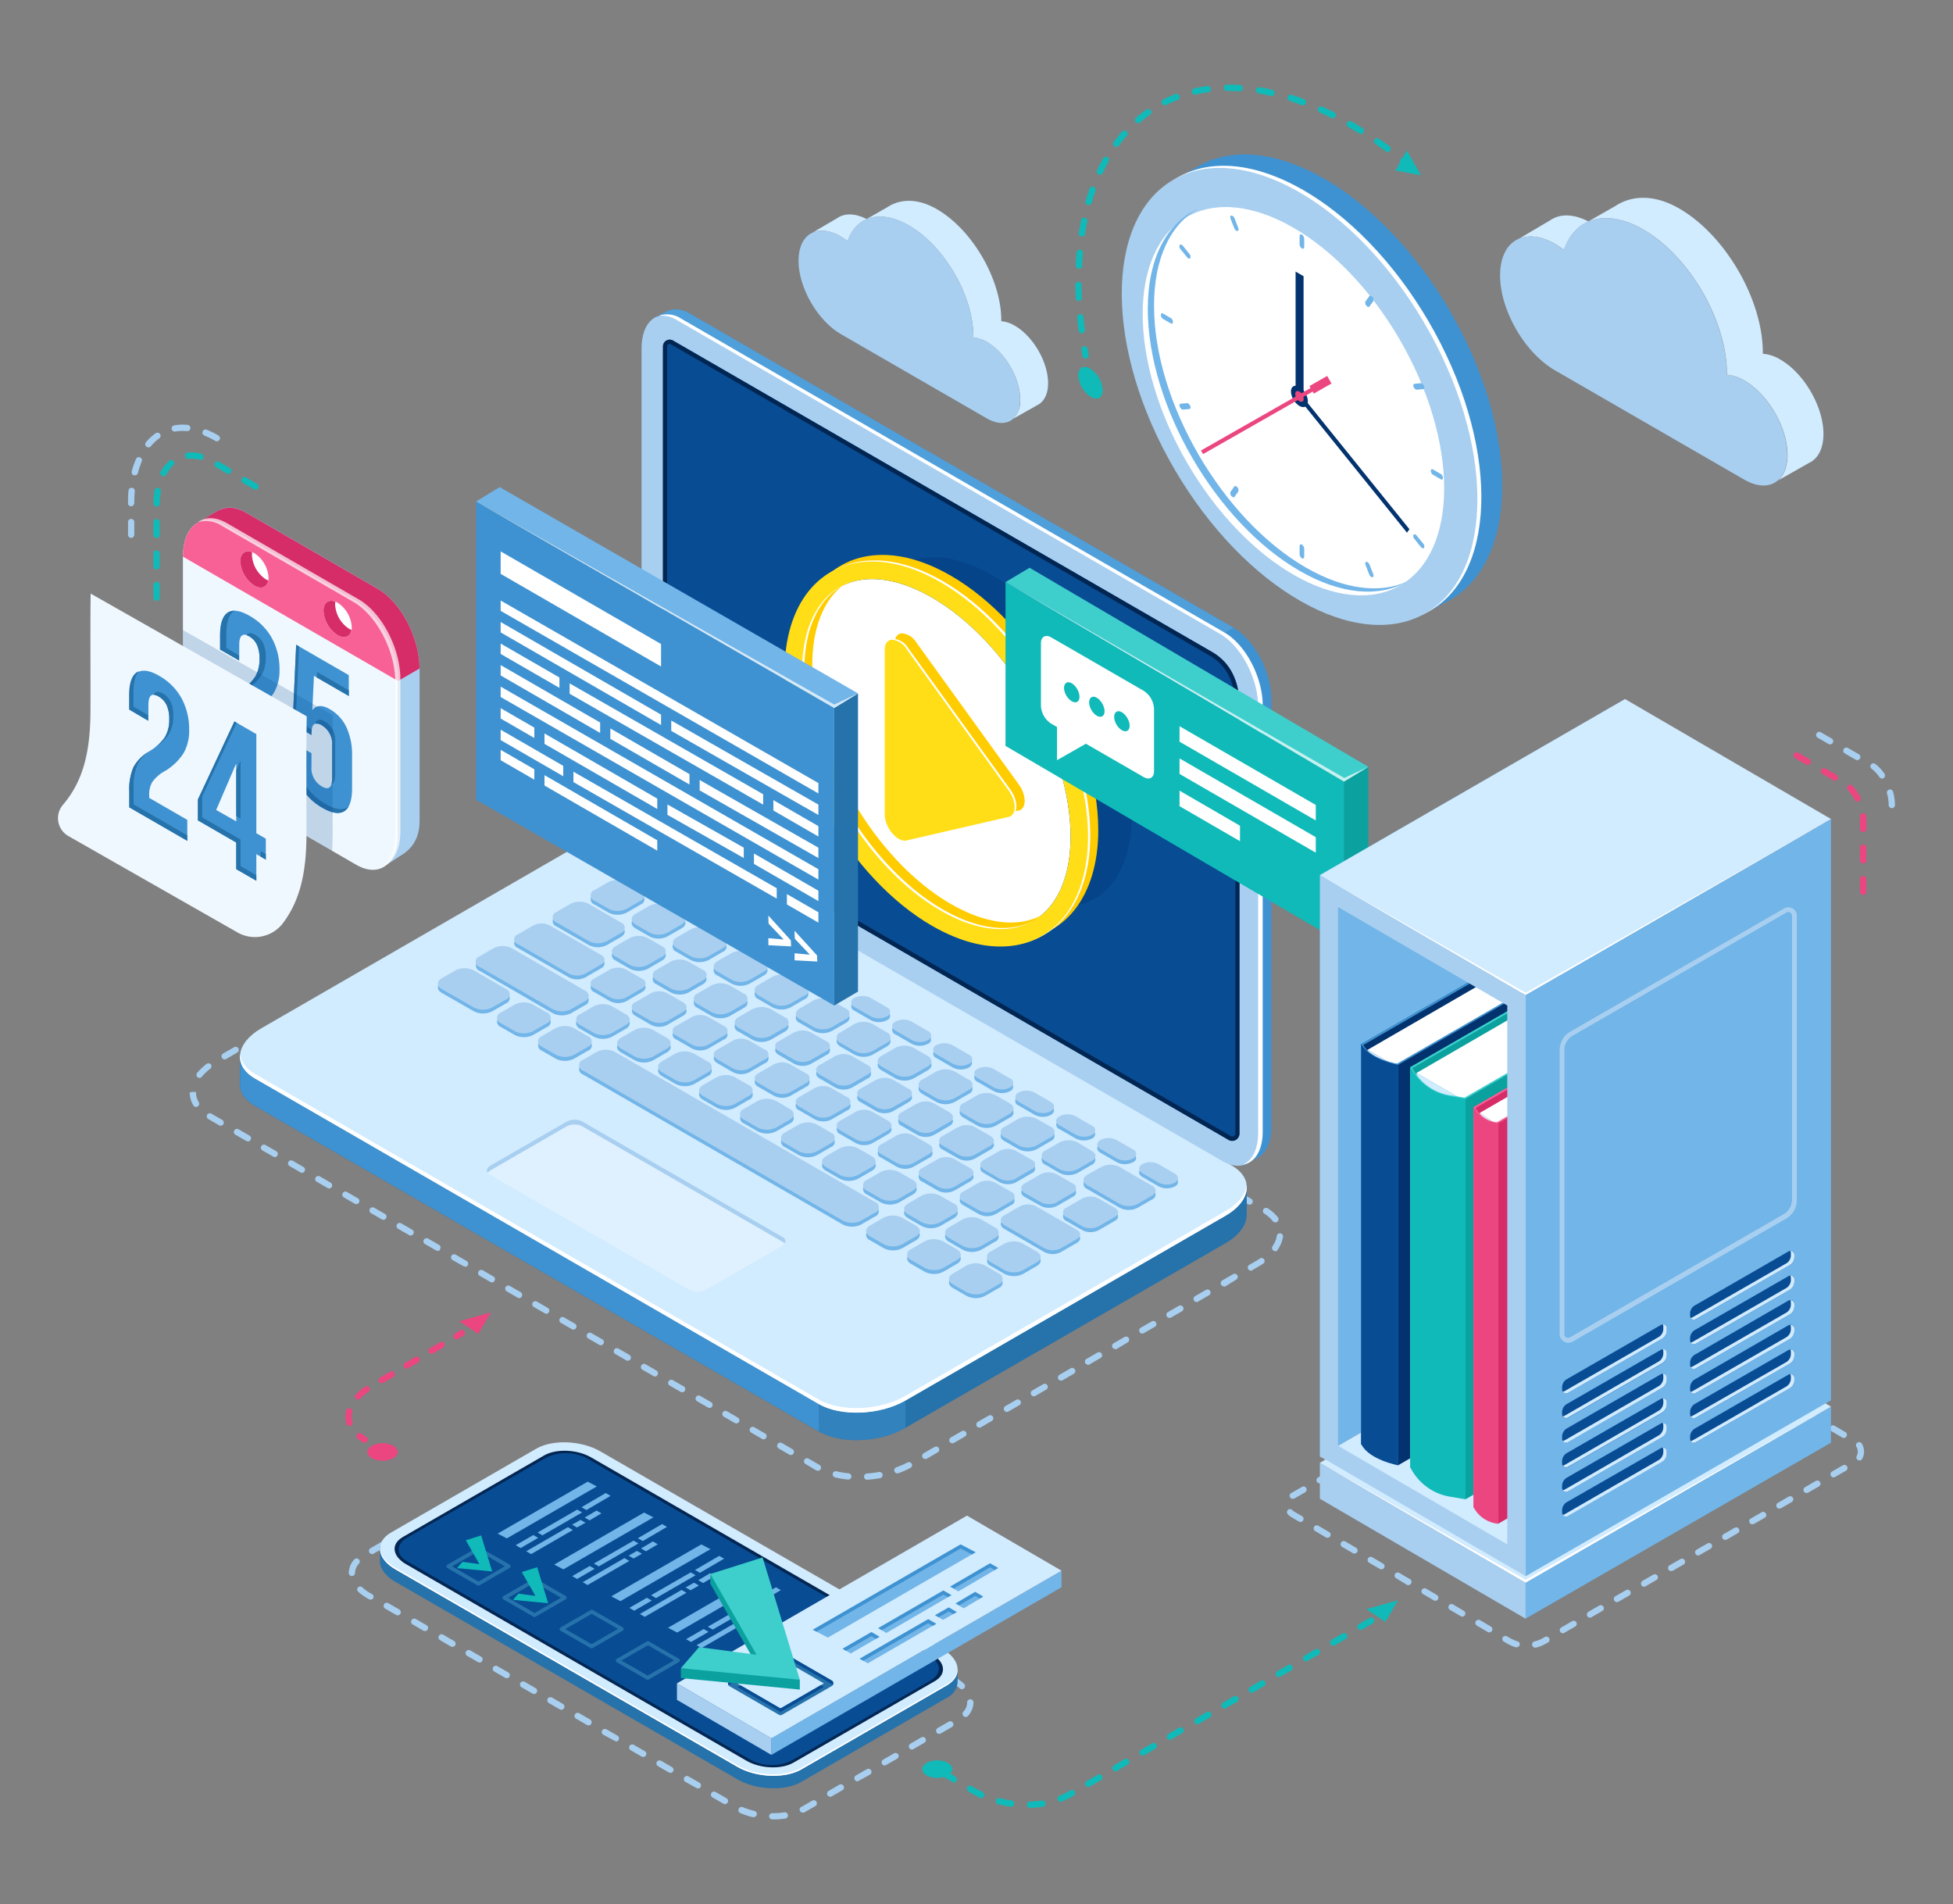 <svg xmlns="http://www.w3.org/2000/svg" viewBox="0 0 461.62 450"
    style="backgroundColor: black"
>
    <rect x="0" y="0" width="461.62" height="450" fill="#808080" stroke="none"/>
    <defs>
        <style>
            .cls-1{isolation:isolate;}.cls-2{fill:#f0f8ff;}.cls-27,.cls-3{fill:#a8cff0;}.cls-4{fill:#f76195;}.cls-5{fill:#d62d69;}.cls-16,.cls-20,.cls-6,.cls-9{fill:#fff;}.cls-6{opacity:0.7;}.cls-15,.cls-7{fill:#3f92d1;}.cls-8{fill:#2672ab;}.cls-10,.cls-17{fill:#084c94;}.cls-10{opacity:0.2;}.cls-11{fill:#d1ebff;}.cls-12{fill:#72b5e8;}.cls-13,.cls-21{fill:#03336e;}.cls-14{fill:#eb4680;}.cls-15{opacity:0.5;}.cls-16,.cls-21{opacity:0.3;}.cls-18{fill:#022652;}.cls-19{fill:#4f9fdb;}.cls-20{mix-blend-mode:screen;}.cls-22{fill:#fc0;}.cls-23{fill:#ffde17;}.cls-24{fill:#0ba19f;}.cls-25{fill:#0fbab8;}.cls-26{fill:#3ecfcd;}.cls-27{mix-blend-mode:multiply;}
        </style>
    </defs>
    <g class="cls-1">
        <g id="Layer_2">
            <path class="cls-2"
                  d="M84.22,142.11l-31.13-18c-5.44-3.14-9.85.19-9.85,7.45v36c0,7.26,4.41,15.69,9.85,18.83l31.13,18c5.45,3.14,9.86-.19,9.86-7.45v-36C94.08,153.68,89.67,145.25,84.22,142.11Z"/>
            <path class="cls-3"
                  d="M89.3,139.13l-31.13-18c-2.33-1.34-4.47-1.49-6.15-.66L52,120.4l-5.38,3.16,0,.07c1.73-1,4-1,6.49.47l31.13,18c5.45,3.14,9.86,11.57,9.86,18.83v36c0,3.53-1,6.12-2.74,7.5l3-2c2.52-1.45,4.82-3.7,4.82-8.5V158C99.16,150.7,94.75,142.27,89.3,139.13Z"/>
            <path class="cls-4" d="M94.08,160.94c0-7.26-4.41-15.69-9.86-18.83l-31.13-18c-5.44-3.14-9.85.19-9.85,7.45Z"/>
            <path class="cls-5"
                  d="M99.16,158c0-7.26-4.41-15.69-9.86-18.83l-31.13-18c-2.33-1.34-4.47-1.49-6.15-.66L52,120.4l-5.38,3.16,0,.07c1.73-1,4-1,6.49.47l31.13,18c5.45,3.14,9.86,11.57,9.86,18.83Z"/>
            <path class="cls-6"
                  d="M84.78,141.65l-31.13-18c-2.71-1.56-5.15-1.52-6.93-.2a6.68,6.68,0,0,1,5.73.84l31.13,18c5.44,3.14,9.85,11.57,9.85,18.83v36c0,3.66-1.12,6.31-2.92,7.65,2.49-.94,4.12-3.89,4.12-8.29v-36C94.63,153.22,90.22,144.79,84.78,141.65Z"/>
            <path class="cls-7"
                  d="M52,172.72a12.9,12.9,0,0,1,1-5.73,9.64,9.64,0,0,1,3.69-3.7,11.18,11.18,0,0,0,3.62-3.38,7.94,7.94,0,0,0,1-4.14,7.73,7.73,0,0,0-.62-3.43A4.55,4.55,0,0,0,59,150.42q-2.45-1.41-2.45,2v3.69L52,153.52v-3.35c0-2.78.6-4.58,1.8-5.38s2.95-.54,5.23.78a13.58,13.58,0,0,1,5.24,5.26,15.29,15.29,0,0,1,1.8,7.47,10.59,10.59,0,0,1-1.31,5.4A13.3,13.3,0,0,1,60.28,168a9,9,0,0,0-2.84,2.52,5.7,5.7,0,0,0-.73,3v.74l9,5.18v4.92L52,176.46Z"/>
            <path class="cls-7"
                  d="M71,185.64a15.29,15.29,0,0,1-1.8-7.47v-2.7L73.62,178v3.1a5,5,0,0,0,2.44,4.76q2.44,1.41,2.45-1.93v-7.73a5.09,5.09,0,0,0-2.45-4.81q-2.44-1.41-2.44,2v.3l-4.46-2.58L70,152.38l12.44,7.18v4.93l-8.23-4.76-.39,8,.09.05c.88-1.16,2.24-1.22,4.07-.16a9.59,9.59,0,0,1,3.91,4.27,15.37,15.37,0,0,1,1.33,6.63v7.78q0,4.19-1.8,5.38c-1.21.8-3,.54-5.24-.78A13.49,13.49,0,0,1,71,185.64Z"/>
            <path class="cls-8"
                  d="M78.35,185.34c.59-.2.89-1,.89-2.29v-7.73a5.12,5.12,0,0,0-2.44-4.81c-1.22-.7-2-.51-2.29.57a2,2,0,0,1,1.55.35,5.09,5.09,0,0,1,2.45,4.81V184A4.81,4.81,0,0,1,78.35,185.34Z"/>
            <polygon class="cls-8" points="74.95 158.81 74.89 160.12 82.45 164.49 82.45 163.15 74.95 158.81"/>
            <path class="cls-8" d="M73.62,173.41a5.75,5.75,0,0,1,.08-1l-3.81-2.2.8-17.45-.68-.39-.85,18.75,4.46,2.58Z"/>
            <path class="cls-8"
                  d="M82.16,190.77c-1.2.8-3,.53-5.24-.79a13.55,13.55,0,0,1-5.23-5.26,15.22,15.22,0,0,1-1.8-7.46v-1.37l-.73-.42v2.7a15.29,15.29,0,0,0,1.8,7.47,13.49,13.49,0,0,0,5.23,5.26c2.29,1.32,4,1.58,5.24.78a3.18,3.18,0,0,0,1-1.12A2.52,2.52,0,0,1,82.16,190.77Z"/>
            <path class="cls-8"
                  d="M56.5,154.89l-3-1.73v-3.35c0-2.79.6-4.58,1.81-5.39l.15-.08a2.82,2.82,0,0,0-1.62.45c-1.2.8-1.8,2.6-1.8,5.38v3.35l4.46,2.58Z"/>
            <path class="cls-8"
                  d="M53.5,176.1v-3.74a13.06,13.06,0,0,1,1-5.74,9.78,9.78,0,0,1,3.69-3.7,11.22,11.22,0,0,0,3.63-3.37,7.94,7.94,0,0,0,1-4.14,7.62,7.62,0,0,0-.63-3.44,4.61,4.61,0,0,0-1.82-1.92c-1-.57-1.68-.54-2.07.08a4.7,4.7,0,0,1,.61.29,4.55,4.55,0,0,1,1.82,1.92,7.73,7.73,0,0,1,.62,3.43,7.94,7.94,0,0,1-1,4.14,11.18,11.18,0,0,1-3.62,3.38,9.64,9.64,0,0,0-3.69,3.7,12.9,12.9,0,0,0-1,5.73v3.74l13.64,7.88v-1.21Z"/>
            <path class="cls-9"
                  d="M60.14,130.75c-1.85-1.07-3.34-.22-3.34,1.9a7.33,7.33,0,0,0,3.34,5.75c1.84,1.07,3.33.22,3.33-1.9A7.34,7.34,0,0,0,60.14,130.75Z"/>
            <path class="cls-9"
                  d="M79.8,142.44c-1.84-1.06-3.34-.21-3.34,1.9a7.37,7.37,0,0,0,3.34,5.76c1.84,1.06,3.34.21,3.34-1.9A7.36,7.36,0,0,0,79.8,142.44Z"/>
            <path class="cls-5"
                  d="M62.88,136.94a7.35,7.35,0,0,1-3.33-5.76,3.66,3.66,0,0,1,.06-.68c-1.59-.62-2.81.24-2.81,2.15a7.33,7.33,0,0,0,3.34,5.75c1.63.94,3,.38,3.27-1.22A4.86,4.86,0,0,1,62.88,136.94Z"/>
            <path class="cls-5"
                  d="M82.55,148.63a7.33,7.33,0,0,1-3.34-5.75,3.58,3.58,0,0,1,.06-.68c-1.59-.63-2.81.23-2.81,2.14a7.37,7.37,0,0,0,3.34,5.76c1.63.94,3,.38,3.27-1.22A3.5,3.5,0,0,1,82.55,148.63Z"/>
            <path class="cls-10"
                  d="M43.24,148.9v18.68c0,7.26,4.41,15.69,9.85,18.83l25.41,14.7c.08-1.26.14-2.56.14-3.94,0-7-.08-21.44.06-28.12Z"/>
            <path class="cls-2"
                  d="M56.1,220.35a8.31,8.31,0,0,0,10.71-2.09c4-5.26,5.58-11.72,5.63-20.85,0-7-.08-21.45.06-28.12l-51.07-29c-.13,6.8,0,21-.05,28-.06,9.74-1.85,16.44-6.47,21.88a4.86,4.86,0,0,0,1.22,7.4Z"/>
            <path class="cls-7"
                  d="M30.56,187.05a13.06,13.06,0,0,1,1-5.77,9.81,9.81,0,0,1,3.71-3.72A11.34,11.34,0,0,0,39,174.17,8,8,0,0,0,40,170a7.87,7.87,0,0,0-.62-3.46,4.6,4.6,0,0,0-1.84-1.92c-1.63-1-2.46-.28-2.46,2v3.72l-4.48-2.59v-3.37c0-2.8.6-4.61,1.81-5.41s3-.55,5.26.78A13.73,13.73,0,0,1,42.9,165a15.37,15.37,0,0,1,1.81,7.51A10.6,10.6,0,0,1,43.39,178a13.19,13.19,0,0,1-4.55,4.3A9.07,9.07,0,0,0,36,184.82a5.59,5.59,0,0,0-.73,3v.75l9,5.2v4.95l-13.72-7.92Z"/>
            <path class="cls-7"
                  d="M55.84,199.12l-9.06-5.23v-4.95l8.63-18.44,5.18,3v23.42l2.24,1.3v4.95l-2.24-1.3v6.29l-4.75-2.74Zm0-5V180.65l-.08-.05L51.1,191.43Z"/>
            <path class="cls-8"
                  d="M36.56,176.67a10.84,10.84,0,0,0,3.4-3.22,7.92,7.92,0,0,0,1-4.16,7.72,7.72,0,0,0-.63-3.46,4.66,4.66,0,0,0-1.83-1.93c-1.11-.64-1.84-.52-2.2.32a2.5,2.5,0,0,1,1.18.4,4.6,4.6,0,0,1,1.84,1.92A7.87,7.87,0,0,1,40,170a8,8,0,0,1-1,4.17A9.36,9.36,0,0,1,36.56,176.67Z"/>
            <polygon class="cls-8"
                     points="56.86 179.94 56.77 179.89 55.84 182.04 55.84 192.87 56.86 193.46 56.86 179.94"/>
            <path class="cls-8"
                  d="M40.44,181.16c-.2.13-.37.27-.58.4-.42.27-.79.53-1.13.79l.11-.08C39.42,181.91,40,181.53,40.44,181.16Z"/>
            <polygon class="cls-8"
                     points="56.86 204.69 56.86 198.41 47.79 193.17 47.79 188.22 55.95 170.81 55.41 170.5 46.78 188.94 46.78 193.89 55.84 199.12 55.84 205.41 60.59 208.15 60.59 206.85 56.86 204.69"/>
            <polygon class="cls-8" points="61.6 201.15 61.6 202.45 62.83 203.16 62.83 201.85 61.6 201.15"/>
            <path class="cls-8"
                  d="M35,169l-3.47-2v-3.37c0-2.36.44-4,1.3-5a2.38,2.38,0,0,0-.5.26c-1.21.8-1.81,2.61-1.81,5.41v3.37L35,170.33Z"/>
            <path class="cls-8"
                  d="M31.57,190.09v-3.76a13,13,0,0,1,1-5.76A8.5,8.5,0,0,1,35,177.75a9.57,9.57,0,0,0-3.44,3.53,13.06,13.06,0,0,0-1,5.77v3.76l13.72,7.92v-1.3Z"/>
            <path class="cls-11"
                  d="M247.73,90.55c0-5-3.53-11.07-7.87-13.58a7.63,7.63,0,0,0-3.19-1.06c0-.07,0-.13,0-.2,0-9.66-6.83-21.42-15.24-26.28-4.73-2.73-8.84-2.37-11.74-.43l-4.86,2.77c-2.75-1.42-5.2-1.41-6.93-.22l-5.8,3.4c1.78-.77,4.1-.52,6.65.95A14.39,14.39,0,0,1,200.35,57c2-5.86,7.72-7.62,14.49-3.71,8.41,4.86,15.24,16.62,15.24,26.28,0,.07,0,.13,0,.2a7.63,7.63,0,0,1,3.19,1.06c4.35,2.51,7.87,8.59,7.87,13.58A5.93,5.93,0,0,1,239.44,99l5.74-3.25h0C246.74,95,247.73,93.19,247.73,90.55Z"/>
            <path class="cls-3"
                  d="M233.26,80.81a7.63,7.63,0,0,0-3.19-1.06c0-.07,0-.13,0-.2,0-9.66-6.83-21.42-15.24-26.28-6.77-3.91-12.5-2.15-14.49,3.71a14.39,14.39,0,0,0-1.59-1.08c-5.55-3.2-10-.64-10,5.73s4.5,14.12,10,17.33l34.5,19.92c4.35,2.5,7.87.5,7.87-4.49S237.61,83.32,233.26,80.81Z"/>
            <path class="cls-11"
                  d="M431,102.56c0-6.46-4.57-14.34-10.2-17.59a9.57,9.57,0,0,0-4.13-1.37c0-.09,0-.17,0-.26,0-12.51-8.84-27.75-19.74-34.05-6.12-3.53-11.45-3.06-15.2-.55l-6.3,3.59c-3.55-1.84-6.73-1.83-9-.28L359,56.44c2.3-1,5.31-.67,8.61,1.23a20.78,20.78,0,0,1,2.06,1.4c2.58-7.59,10-9.87,18.77-4.81,10.9,6.3,19.74,21.54,19.74,34.05,0,.09,0,.17,0,.26a9.6,9.6,0,0,1,4.14,1.37c5.63,3.26,10.19,11.13,10.19,17.59,0,2.73-.82,4.77-2.19,6l7.43-4.21h0C429.74,108.31,431,106,431,102.56Z"/>
            <path class="cls-3"
                  d="M412.28,89.94a9.6,9.6,0,0,0-4.14-1.37c0-.09,0-.17,0-.26,0-12.51-8.84-27.75-19.74-34.05-8.77-5.06-16.19-2.78-18.77,4.81a20.78,20.78,0,0,0-2.06-1.4c-7.19-4.15-13-.82-13,7.42s5.82,18.3,13,22.45l44.69,25.8c5.63,3.25,10.19.65,10.19-5.81S417.91,93.2,412.28,89.94Z"/>
            <path class="cls-7"
                  d="M355.06,114.77c0-26.64-18.82-59.1-42-72.5-11.19-6.46-21.36-7.31-28.9-3.48l0,0-6.52,3.63,3,5.2a42.48,42.48,0,0,0-2.17,14.09c0,26.64,18.82,59.1,42,72.5a43.31,43.31,0,0,0,13.62,5.27l3.09,5.3,4.36-2.34C349.86,138.38,355.06,128.78,355.06,114.77Z"/>
            <ellipse class="cls-9" cx="308.11" cy="93.18" rx="34.21" ry="59.26"
                     transform="translate(-4.91 168.24) rotate(-30.31)"/>
            <ellipse class="cls-3" cx="307.17" cy="93.69" rx="34.21" ry="59.26"
                     transform="translate(-5.29 167.83) rotate(-30.31)"/>
            <ellipse class="cls-9" cx="307.17" cy="93.69" rx="29.19" ry="50.57"
                     transform="matrix(0.86, -0.5, 0.5, 0.86, -5.29, 167.83)"/>
            <path class="cls-12"
                  d="M308.64,134.12C288.83,122.68,272.77,95,272.77,72.25c0-11.38,4-19.36,10.53-23-7.36,3.29-12,11.57-12,23.78,0,22.73,16.05,50.43,35.86,61.87,9.89,5.71,18.85,6.29,25.34,2.6C326.17,140.29,317.81,139.41,308.64,134.12Z"/>
            <path class="cls-13"
                  d="M309.14,94.82c0,1.25-.88,1.75-2,1.12a4.32,4.32,0,0,1-2-3.38c0-1.25.88-1.75,2-1.12A4.3,4.3,0,0,1,309.14,94.82Z"/>
            <path class="cls-12"
                  d="M307.72,58.72h0a1.31,1.31,0,0,1-.54-1V55.85c0-.4.24-.58.54-.41h0a1.32,1.32,0,0,1,.55,1v1.83C308.27,58.71,308,58.89,307.72,58.72Z"/>
            <path class="cls-12"
                  d="M307.72,131.94h0a1.31,1.31,0,0,1-.54-1v-1.83c0-.4.24-.58.54-.41h0a1.32,1.32,0,0,1,.55,1v1.83C308.27,131.93,308,132.11,307.72,131.94Z"/>
            <path class="cls-12"
                  d="M277.24,76.09h0c0,.35-.2.51-.46.36l-1.92-1.11a1.12,1.12,0,0,1-.47-.89h0c0-.35.21-.51.47-.36l1.92,1.11A1.11,1.11,0,0,1,277.24,76.09Z"/>
            <path class="cls-12"
                  d="M341.05,112.93h0c0,.35-.21.51-.46.36l-1.92-1.11a1.12,1.12,0,0,1-.47-.89h0c0-.35.21-.51.47-.36l1.92,1.11A1.14,1.14,0,0,1,341.05,112.93Z"/>
            <path class="cls-12"
                  d="M292.48,54.6h0c-.26,0-.59-.27-.74-.65l-.88-2.27c-.15-.38-.06-.71.2-.74h0c.26,0,.59.28.74.66l.88,2.27C292.83,54.25,292.74,54.58,292.48,54.6Z"/>
            <path class="cls-12"
                  d="M324.39,136.44h0c-.26,0-.59-.28-.74-.66l-.89-2.27c-.15-.38-.06-.71.2-.73h0c.26,0,.59.27.74.65l.89,2.27C324.74,136.08,324.65,136.41,324.39,136.44Z"/>
            <path class="cls-12"
                  d="M281.33,95.94h0c.15.38.06.71-.2.73l-1.53.14c-.26,0-.59-.28-.74-.66h0c-.15-.39-.07-.72.19-.74l1.54-.13C280.85,95.26,281.18,95.55,281.33,95.94Z"/>
            <path class="cls-12"
                  d="M336.59,91.23h0c.15.39.06.72-.2.74l-1.53.13c-.26,0-.59-.27-.74-.66h0c-.15-.38-.06-.71.2-.73l1.53-.14C336.11,90.55,336.44,90.85,336.59,91.23Z"/>
            <path class="cls-12"
                  d="M281.33,61h0c-.15.22-.48.13-.74-.2l-1.54-1.89a.91.91,0,0,1-.19-1h0c.15-.21.48-.12.74.2l1.53,1.9A.9.9,0,0,1,281.33,61Z"/>
            <path class="cls-12"
                  d="M336.59,129.48h0c-.15.21-.48.12-.74-.2l-1.53-1.9a.9.9,0,0,1-.2-1h0c.15-.22.48-.13.74.2l1.53,1.89A.92.92,0,0,1,336.59,129.48Z"/>
            <path class="cls-12"
                  d="M292.48,115.18h0a.92.92,0,0,1,.2,1l-.88,1.24c-.15.21-.48.12-.74-.2h0a.92.92,0,0,1-.2-1l.88-1.24C291.89,114.77,292.22,114.86,292.48,115.18Z"/>
            <path class="cls-12"
                  d="M324.39,70.19h0a.92.92,0,0,1,.2,1l-.89,1.24c-.15.21-.48.12-.74-.2h0a.92.92,0,0,1-.2-1l.89-1.24C323.8,69.78,324.13,69.87,324.39,70.19Z"/>
            <polygon class="cls-13" points="308.12 95.66 306.23 94.57 306.23 64.18 308.12 65.28 308.12 95.66"/>
            <polygon class="cls-13" points="307.51 93.29 306.93 94.11 332.56 125.89 333.14 125.07 307.51 93.29"/>
            <path class="cls-14"
                  d="M308.15,94.26c0,.62-.43.87-1,.56a2.18,2.18,0,0,1-1-1.7c0-.62.44-.87,1-.56A2.15,2.15,0,0,1,308.15,94.26Z"/>
            <polygon class="cls-14"
                     points="314.72 90.63 313.69 88.85 309.51 91.24 309.78 91.7 283.87 106.47 284.36 107.32 310.27 92.55 310.54 93.02 314.72 90.63"/>
            <path class="cls-3"
                  d="M204.89,349.73a.75.75,0,0,1,0-1.49c1-.07,1.92-.19,2.86-.35a.75.75,0,0,1,.87.6.75.75,0,0,1-.6.86c-1,.17-2,.3-3,.37Zm-4.44-.06h-.07a23.2,23.2,0,0,1-3-.5.75.75,0,0,1-.55-.9.74.74,0,0,1,.89-.55,20.48,20.48,0,0,0,2.82.47.74.74,0,0,1-.07,1.48Zm11.68-1.45a.74.74,0,0,1-.26-1.44,21.57,21.57,0,0,0,2.62-1.15.75.75,0,0,1,1,.31.74.74,0,0,1-.32,1,21.53,21.53,0,0,1-2.8,1.23A.74.74,0,0,1,212.13,348.22Zm-18.76-.61a.66.66,0,0,1-.33-.09l-.1,0L190.39,346a.76.76,0,0,1-.27-1,.75.75,0,0,1,1-.27l2.56,1.48a.77.77,0,0,1,.31,1A.75.75,0,0,1,193.37,347.61Zm25.33-2.79a.77.77,0,0,1-.65-.37.75.75,0,0,1,.28-1l2.56-1.48a.74.74,0,1,1,.74,1.29l-2.56,1.48A.74.74,0,0,1,218.7,344.82Zm-31.79-.95a.74.74,0,0,1-.37-.1L184,342.29a.75.75,0,0,1,.75-1.29l2.56,1.49a.74.74,0,0,1-.37,1.38Zm38.21-2.76a.74.74,0,0,1-.38-1.38l2.57-1.48a.74.74,0,1,1,.74,1.28L225.49,341A.74.74,0,0,1,225.12,341.11Zm-44.63-.94a.86.86,0,0,1-.37-.1l-2.56-1.49a.74.74,0,0,1-.28-1,.75.75,0,0,1,1-.27l2.57,1.48a.75.75,0,0,1-.38,1.39Zm51-2.76a.76.76,0,0,1-.64-.37.75.75,0,0,1,.27-1l2.57-1.48a.73.73,0,0,1,1,.27.73.73,0,0,1-.27,1l-2.57,1.49A.79.79,0,0,1,231.53,337.41Zm-57.45-1a.69.69,0,0,1-.37-.1l-2.57-1.48a.74.74,0,0,1,.74-1.29l2.57,1.49a.74.74,0,0,1-.37,1.38ZM238,333.7a.74.74,0,0,1-.37-1.38l2.57-1.49a.74.74,0,0,1,1,.28.73.73,0,0,1-.27,1l-2.57,1.48A.71.71,0,0,1,238,333.7Zm-70.29-.95a.69.69,0,0,1-.37-.1l-2.57-1.48a.73.73,0,0,1-.27-1,.74.74,0,0,1,1-.27l2.57,1.48a.74.74,0,0,1-.37,1.38ZM244.37,330a.74.74,0,0,1-.64-.38.73.73,0,0,1,.27-1l2.57-1.48a.73.73,0,0,1,1,.27.74.74,0,0,1-.27,1l-2.57,1.49A.82.82,0,0,1,244.37,330Zm-83.13-.95a.71.71,0,0,1-.37-.1l-2.57-1.48a.74.74,0,0,1,.74-1.29l2.57,1.48a.74.74,0,0,1,.27,1A.73.73,0,0,1,161.24,329.05Zm89.55-2.76a.72.72,0,0,1-.64-.37.73.73,0,0,1,.27-1l2.56-1.49a.75.75,0,1,1,.75,1.29l-2.57,1.48A.74.74,0,0,1,250.79,326.29Zm-96-1a.71.71,0,0,1-.37-.1l-2.57-1.48a.74.74,0,1,1,.75-1.28l2.56,1.48a.73.73,0,0,1,.27,1A.72.72,0,0,1,154.82,325.34Zm102.39-2.75a.76.76,0,0,1-.65-.38.74.74,0,0,1,.28-1l2.56-1.48a.74.74,0,1,1,.74,1.28l-2.56,1.49A.86.86,0,0,1,257.21,322.59Zm-108.81-.95a.74.74,0,0,1-.37-.1l-2.56-1.48a.74.74,0,1,1,.74-1.29l2.56,1.48a.74.74,0,0,1-.37,1.39Zm115.22-2.76a.74.74,0,0,1-.64-.37.76.76,0,0,1,.27-1l2.57-1.48a.74.74,0,0,1,.74,1.29L264,318.78A.75.75,0,0,1,263.62,318.88ZM142,317.93a.74.74,0,0,1-.37-.1l-2.56-1.48a.74.74,0,1,1,.74-1.28l2.57,1.48a.74.74,0,0,1-.38,1.38ZM270,315.17a.74.74,0,0,1-.37-1.38l2.57-1.48a.74.74,0,1,1,.74,1.28l-2.57,1.48A.69.69,0,0,1,270,315.17Zm-134.47-.94a.69.69,0,0,1-.37-.1l-2.57-1.48a.74.74,0,0,1,.74-1.29l2.57,1.48a.75.75,0,0,1,.27,1A.76.76,0,0,1,135.57,314.23Zm140.89-2.76a.75.75,0,0,1-.64-.37.74.74,0,0,1,.27-1l2.57-1.48a.74.74,0,0,1,.74,1.29l-2.57,1.48A.71.71,0,0,1,276.46,311.47Zm-147.31-1a.71.71,0,0,1-.37-.1l-2.57-1.48a.73.73,0,0,1-.27-1,.74.74,0,0,1,1-.28l2.57,1.49a.73.73,0,0,1,.27,1A.74.74,0,0,1,129.15,310.52Zm153.73-2.76a.74.74,0,0,1-.37-1.38l2.57-1.48a.73.73,0,0,1,1,.27.74.74,0,0,1-.27,1l-2.57,1.48A.71.71,0,0,1,282.88,307.76Zm-160.15-.94a.82.82,0,0,1-.37-.1l-2.57-1.49a.74.74,0,0,1,.74-1.28l2.57,1.48a.73.73,0,0,1,.27,1A.74.74,0,0,1,122.73,306.82Zm166.57-2.76a.75.75,0,0,1-.37-1.39l2.56-1.48a.74.74,0,1,1,.75,1.28L289.67,304A.74.74,0,0,1,289.3,304.06Zm-173-.95a.74.74,0,0,1-.37-.1l-2.57-1.48a.75.75,0,0,1,.75-1.29l2.56,1.49a.73.73,0,0,1,.27,1A.72.72,0,0,1,116.31,303.11Zm179.41-2.76a.75.75,0,0,1-.65-.37.74.74,0,0,1,.28-1l1.49-.86c.35-.21.68-.42,1-.64a.74.74,0,0,1,1,.2.73.73,0,0,1-.19,1c-.35.24-.71.47-1.1.69l-1.49.86A.74.74,0,0,1,295.72,300.35Zm-185.83-1a.74.74,0,0,1-.37-.1L107,297.82a.74.74,0,1,1,.74-1.28l2.56,1.48a.74.74,0,0,1-.37,1.38Zm191.56-3.63a.74.74,0,0,1-.61-1.16,5.8,5.8,0,0,0,1-2.41.74.74,0,1,1,1.47.23,7.52,7.52,0,0,1-1.24,3A.75.75,0,0,1,301.45,295.77Zm-198-.07a.75.75,0,0,1-.38-.1l-2.56-1.48a.74.74,0,1,1,.74-1.29l2.57,1.48a.76.76,0,0,1,.27,1A.74.74,0,0,1,103.48,295.7ZM97.06,292a.69.69,0,0,1-.37-.1l-2.57-1.48a.74.74,0,1,1,.74-1.28l2.57,1.48a.74.74,0,0,1-.37,1.38Zm204.37-3.1a.74.74,0,0,1-.58-.28,8,8,0,0,0-2-1.79.74.74,0,1,1,.8-1.25,9.42,9.42,0,0,1,2.4,2.12.76.76,0,0,1-.13,1.05A.79.79,0,0,1,301.43,288.89Zm-210.79-.6a.71.71,0,0,1-.37-.1l-2.57-1.48a.74.74,0,0,1,.74-1.29L91,286.9a.74.74,0,0,1,.27,1A.75.75,0,0,1,90.64,288.29Zm204.74-3.58a.69.69,0,0,1-.37-.1l-2.57-1.48a.74.74,0,0,1,.74-1.29l2.57,1.48a.75.75,0,0,1-.37,1.39Zm-211.16-.13a.71.71,0,0,1-.37-.1L81.28,283a.74.74,0,0,1,.74-1.29l2.57,1.49a.74.74,0,0,1-.37,1.38ZM289,281a.69.69,0,0,1-.37-.1L286,279.42a.74.74,0,1,1,.74-1.28l2.57,1.48A.74.74,0,0,1,289,281ZM77.8,280.88a.86.86,0,0,1-.37-.1l-2.57-1.49a.74.74,0,0,1-.27-1,.76.76,0,0,1,1-.27l2.56,1.48a.75.75,0,0,1-.37,1.39Zm204.74-3.58a.71.71,0,0,1-.37-.1l-2.57-1.48a.74.74,0,0,1,.74-1.29l2.57,1.48a.74.74,0,0,1,.27,1A.75.75,0,0,1,282.54,277.3Zm-211.16-.13a.74.74,0,0,1-.37-.1l-2.56-1.48a.75.75,0,0,1-.28-1,.76.76,0,0,1,1-.27l2.56,1.49a.74.74,0,0,1-.37,1.38Zm204.74-3.58a.74.74,0,0,1-.37-.1L273.18,272a.75.75,0,0,1,.75-1.29l2.56,1.49a.73.73,0,0,1,.27,1A.72.72,0,0,1,276.12,273.59ZM65,273.47a.86.86,0,0,1-.37-.1L62,271.88a.74.74,0,0,1,.74-1.28l2.57,1.48a.75.75,0,0,1,.27,1A.76.76,0,0,1,65,273.47Zm204.74-3.58a.86.86,0,0,1-.37-.1l-2.56-1.49a.74.74,0,0,1-.28-1,.76.76,0,0,1,1-.27l2.56,1.48a.75.75,0,0,1,.28,1A.77.77,0,0,1,269.7,269.89Zm-211.15-.13a.69.69,0,0,1-.37-.1l-2.57-1.48a.74.74,0,0,1,.74-1.29l2.57,1.49a.74.74,0,0,1-.37,1.38Zm204.74-3.58a.75.75,0,0,1-.38-.1l-2.56-1.48a.74.74,0,0,1,.74-1.29l2.57,1.49a.74.74,0,0,1-.37,1.38Zm-211.16-.13a.69.69,0,0,1-.37-.1l-2.57-1.48a.74.74,0,0,1-.27-1,.73.73,0,0,1,1-.27l2.57,1.48a.73.73,0,0,1,.27,1A.74.74,0,0,1,52.13,266.05Zm204.74-3.57a.79.79,0,0,1-.37-.1l-2.57-1.49a.74.74,0,0,1,.74-1.28l2.57,1.48a.74.74,0,0,1,.27,1A.75.75,0,0,1,256.87,262.48Zm-210.56-.86a.74.74,0,0,1-.64-.36,6,6,0,0,1-.87-3.1l.74-.1h.74a4.62,4.62,0,0,0,.66,2.43.73.73,0,0,1-.25,1A.76.76,0,0,1,46.31,261.62Zm204.14-2.85a.71.71,0,0,1-.37-.1l-2.57-1.48a.74.74,0,0,1,.74-1.29l2.57,1.49a.73.73,0,0,1,.27,1A.74.74,0,0,1,250.45,258.77ZM244,255.06a.71.71,0,0,1-.37-.1l-2.57-1.48a.75.75,0,0,1-.27-1,.73.73,0,0,1,1-.27l2.57,1.48a.73.73,0,0,1,.27,1A.72.72,0,0,1,244,255.06Zm-196.85-.3a.73.73,0,0,1-.46-.17.74.74,0,0,1-.11-1,12.77,12.77,0,0,1,2.28-2.16.76.76,0,0,1,1,.15.74.74,0,0,1-.15,1,11.58,11.58,0,0,0-2,1.9A.75.75,0,0,1,47.18,254.76Zm190.43-3.4a.74.74,0,0,1-.37-.1l-2.57-1.48a.75.75,0,1,1,.75-1.29L238,250a.74.74,0,0,1,.27,1A.72.72,0,0,1,237.61,251.36Zm-184.48-1a.72.72,0,0,1-.64-.37.73.73,0,0,1,.27-1l2.57-1.48a.74.74,0,1,1,.74,1.28l-2.57,1.48A.71.71,0,0,1,53.13,250.41Zm178.06-2.76a.74.74,0,0,1-.37-.1l-2.56-1.48a.74.74,0,1,1,.74-1.28l2.57,1.48a.74.74,0,0,1-.38,1.38Zm-171.64-.94a.77.77,0,0,1-.65-.37.75.75,0,0,1,.28-1l2.56-1.48a.74.74,0,1,1,.75,1.28l-2.57,1.49A.74.74,0,0,1,59.55,246.71ZM224.78,244a.75.75,0,0,1-.38-.1l-2.56-1.48a.74.74,0,0,1,.74-1.29l2.57,1.48a.75.75,0,0,1-.37,1.39ZM66,243a.75.75,0,0,1-.65-.37.74.74,0,0,1,.28-1l2.56-1.49a.75.75,0,1,1,.75,1.29l-2.57,1.48A.74.74,0,0,1,66,243Zm152.39-2.76a.69.69,0,0,1-.37-.1l-2.57-1.48a.73.73,0,0,1-.27-1,.74.74,0,0,1,1-.28l2.57,1.49a.74.74,0,0,1-.37,1.38Zm-146-.94a.75.75,0,0,1-.37-1.39l2.57-1.48a.74.74,0,1,1,.74,1.28l-2.56,1.49A.86.86,0,0,1,72.38,239.3Zm139.56-2.76a.82.82,0,0,1-.37-.1L209,235a.74.74,0,0,1,.74-1.28l2.57,1.48a.73.73,0,0,1,.27,1A.74.74,0,0,1,211.94,236.54ZM78.8,235.59a.74.74,0,0,1-.64-.37.76.76,0,0,1,.27-1L81,232.72a.74.74,0,0,1,.74,1.29l-2.57,1.48A.69.69,0,0,1,78.8,235.59Zm126.72-2.76a.74.74,0,0,1-.37-.1l-2.57-1.48a.76.76,0,0,1-.27-1,.74.74,0,0,1,1-.27l2.57,1.48a.74.74,0,0,1,.27,1A.72.72,0,0,1,205.52,232.83Zm-120.3-1a.74.74,0,0,1-.37-1.38L87.42,229a.73.73,0,0,1,1,.27.74.74,0,0,1-.27,1l-2.57,1.48A.69.69,0,0,1,85.22,231.88Zm113.88-2.76a.74.74,0,0,1-.37-.1l-2.57-1.48a.74.74,0,1,1,.75-1.28l2.56,1.48a.73.73,0,0,1,.27,1A.72.72,0,0,1,199.1,229.12Zm-107.46-.94a.75.75,0,0,1-.37-1.39l2.57-1.48a.74.74,0,0,1,1,.27.76.76,0,0,1-.27,1L92,228.08A.71.71,0,0,1,91.64,228.18Zm101-2.76a.74.74,0,0,1-.37-.1l-2.56-1.48a.74.74,0,0,1,.74-1.29l2.57,1.49a.74.74,0,0,1-.38,1.38Zm-94.62-.95a.72.72,0,0,1-.64-.37.73.73,0,0,1,.27-1l2.56-1.48a.74.74,0,1,1,.75,1.28l-2.57,1.48A.74.74,0,0,1,98.06,224.47Zm88.21-2.76a.75.75,0,0,1-.38-.1l-2.56-1.48a.74.74,0,0,1,.74-1.28l2.57,1.48a.74.74,0,0,1-.37,1.38Zm-81.79-.94a.77.77,0,0,1-.65-.37.76.76,0,0,1,.27-1l2.57-1.48a.74.74,0,1,1,.75,1.28l-2.57,1.49A.86.86,0,0,1,104.48,220.77ZM179.85,218a.69.69,0,0,1-.37-.1l-2.57-1.48a.74.74,0,0,1,.74-1.29l2.57,1.48a.75.75,0,0,1-.37,1.39Zm-69-.95a.74.74,0,0,1-.37-1.38l2.57-1.49a.74.74,0,0,1,1,.28.73.73,0,0,1-.27,1L111.26,217A.69.69,0,0,1,110.89,217.06Zm62.54-2.76a.71.71,0,0,1-.37-.1l-2.57-1.48a.74.74,0,0,1,.74-1.29l2.57,1.49a.73.73,0,0,1,.27,1A.72.72,0,0,1,173.43,214.3Zm-56.12-.94a.75.75,0,0,1-.64-.38.74.74,0,0,1,.27-1l2.57-1.48a.74.74,0,0,1,.74,1.28l-2.57,1.49A.79.79,0,0,1,117.31,213.36ZM167,210.6a.74.74,0,0,1-.37-.1L164.07,209a.75.75,0,1,1,.75-1.29l2.56,1.48a.75.75,0,0,1-.37,1.39Zm-43.28-.95a.72.72,0,0,1-.64-.37.74.74,0,0,1,.27-1l2.57-1.48a.74.74,0,0,1,.74,1.29l-2.57,1.48A.71.71,0,0,1,123.73,209.65Zm36.86-2.76a.74.74,0,0,1-.37-.1l-2.57-1.48a.75.75,0,0,1,.75-1.29l2.56,1.49a.73.73,0,0,1,.27,1A.72.72,0,0,1,160.59,206.89Zm-30.44-.95a.72.72,0,0,1-.64-.37.73.73,0,0,1,.27-1l2.51-1.45a.77.77,0,0,1,1,.24.72.72,0,0,1-.22,1l-2.59,1.5A.81.81,0,0,1,130.15,205.94Zm24-2.73a.8.8,0,0,1-.33-.08,14.08,14.08,0,0,0-2.63-1,.75.75,0,0,1-.52-.92.74.74,0,0,1,.92-.51,15.91,15.91,0,0,1,2.89,1.1.74.74,0,0,1,.34,1A.75.75,0,0,1,154.16,203.21Zm-17.38-.53a.74.74,0,0,1-.23-1.45,27.54,27.54,0,0,1,2.94-.78.75.75,0,1,1,.3,1.46,24.62,24.62,0,0,0-2.78.73A.62.62,0,0,1,136.78,202.68ZM147,201.42H147a25.1,25.1,0,0,0-2.88,0,.73.73,0,0,1-.78-.71.74.74,0,0,1,.71-.77,28.14,28.14,0,0,1,3,0,.75.75,0,0,1,0,1.49Z"/>
            <path class="cls-8"
                  d="M193.52,338.31,60.27,261.37c-2.35-1.35-3.52-3.15-3.55-5.05v-6.6c0-2.3,1.74,1.7,5-.2l75.62-43.66c6.08-3.5,15.27-3.89,20.53-.85l133.25,76.93c1.76,1,3-3.29,3.49-1.92.15.46.05,6.5.06,7,.05,2.36-1.65,4.86-5,6.8L214,337.45C208,341,198.78,341.34,193.52,338.31Z"/>
            <path class="cls-11"
                  d="M193.52,331.83,60.27,254.9c-5.26-3-4.6-8.35,1.47-11.86l75.62-43.66c6.08-3.5,15.27-3.88,20.53-.85l133.25,76.93c5.26,3,4.6,8.35-1.47,11.86L214,331C208,334.48,198.78,334.86,193.52,331.83Z"/>
            <path class="cls-15" d="M193.52,338.31c5.26,3,14.45,2.65,20.52-.86V331c-6.07,3.5-15.26,3.88-20.52.85Z"/>
            <path class="cls-7"
                  d="M193.52,331.83,60.27,254.9c-2.55-1.47-3.69-3.47-3.52-5.54a1.86,1.86,0,0,0,0,.36v6.6c0,1.9,1.2,3.7,3.55,5.05l133.25,76.94Z"/>
            <path class="cls-9"
                  d="M289.67,286.22,214,329.88c-6.07,3.5-15.26,3.88-20.52.85L60.27,253.8c-2.18-1.26-3.33-2.92-3.51-4.67-.28,2.15.87,4.24,3.51,5.77l133.25,76.93c5.26,3,14.45,2.65,20.52-.85l75.63-43.66c3.55-2.06,5.24-4.72,5-7.19C294.38,282.27,292.7,284.47,289.67,286.22Z"/>
            <path class="cls-16"
                  d="M163.18,305l-47.42-27.38c-1-.55-.83-1.5.27-2.14l17.8-10.28a4.13,4.13,0,0,1,3.71-.15L185,292.38c.95.55.83,1.51-.27,2.14l-17.8,10.28A4.13,4.13,0,0,1,163.18,305Z"/>
            <path class="cls-3"
                  d="M116,276.56l17.8-10.28a4.13,4.13,0,0,1,3.71-.15L185,293.5a1.7,1.7,0,0,1,.44.39,1,1,0,0,0-.44-1.51L137.54,265a4.13,4.13,0,0,0-3.71.15L116,275.43c-.87.51-1.12,1.21-.71,1.76A2.12,2.12,0,0,1,116,276.56Z"/>
            <path class="cls-12"
                  d="M149.22,208.42l8.17,4.72a4.16,4.16,0,0,0,3.75,0,1.14,1.14,0,0,0,0-2.17L153,206.26a4.16,4.16,0,0,0-3.75,0A1.14,1.14,0,0,0,149.22,208.42Zm14,8.08,3.87,2.23a4.13,4.13,0,0,0,3.75,0,1.14,1.14,0,0,0,0-2.17L167,214.34a4.16,4.16,0,0,0-3.75,0A1.15,1.15,0,0,0,163.21,216.5Zm9.69,5.59,3.87,2.24a4.18,4.18,0,0,0,3.76,0c1-.6,1-1.57,0-2.17l-3.87-2.24a4.13,4.13,0,0,0-3.75,0A1.14,1.14,0,0,0,172.9,222.09Zm9.69,5.6,3.88,2.23a4.13,4.13,0,0,0,3.75,0c1-.59,1-1.56,0-2.16l-3.88-2.24a4.16,4.16,0,0,0-3.75,0A1.15,1.15,0,0,0,182.59,227.69Zm9.7,5.59,3.87,2.24a4.16,4.16,0,0,0,3.75,0,1.15,1.15,0,0,0,0-2.17L196,231.13a4.15,4.15,0,0,0-3.76,0C191.24,231.72,191.25,232.68,192.29,233.28Zm9.69,5.6,3.87,2.24a4.13,4.13,0,0,0,3.75,0,1.14,1.14,0,0,0,0-2.16l-3.87-2.24a4.16,4.16,0,0,0-3.75,0A1.14,1.14,0,0,0,202,238.88Zm9.69,5.6,3.87,2.23a4.16,4.16,0,0,0,3.75,0,1.15,1.15,0,0,0,0-2.17l-3.87-2.23a4.13,4.13,0,0,0-3.75,0A1.14,1.14,0,0,0,211.67,244.48Zm9.69,5.59,3.87,2.24a4.13,4.13,0,0,0,3.75,0c1-.59,1-1.56,0-2.16l-3.87-2.24a4.13,4.13,0,0,0-3.75,0A1.14,1.14,0,0,0,221.36,250.07Zm9.69,5.6,3.87,2.23a4.16,4.16,0,0,0,3.75,0,1.14,1.14,0,0,0,0-2.17l-3.87-2.23a4.13,4.13,0,0,0-3.75,0A1.15,1.15,0,0,0,231.05,255.67Zm9.69,5.59,3.87,2.24a4.15,4.15,0,0,0,3.76,0c1-.59,1-1.56,0-2.16l-3.87-2.24a4.13,4.13,0,0,0-3.75,0A1.14,1.14,0,0,0,240.74,261.26Zm9.69,5.6,3.88,2.23a4.13,4.13,0,0,0,3.75,0,1.15,1.15,0,0,0,0-2.17l-3.88-2.23a4.16,4.16,0,0,0-3.75,0A1.15,1.15,0,0,0,250.43,266.86Zm9.7,5.59,3.87,2.24a4.13,4.13,0,0,0,3.75,0,1.14,1.14,0,0,0,0-2.16l-3.87-2.24a4.15,4.15,0,0,0-3.76,0C259.08,270.88,259.09,271.85,260.13,272.45Zm9.89,5.71,3.87,2.24a4.16,4.16,0,0,0,3.75,0,1.14,1.14,0,0,0,0-2.17L273.76,276a4.13,4.13,0,0,0-3.75,0C269,276.59,269,277.56,270,278.16ZM140.5,213.75l3.35,1.94a4.76,4.76,0,0,0,4.27,0l3.33-1.93a1.3,1.3,0,0,0,0-2.46l-3.35-1.94a4.76,4.76,0,0,0-4.27,0l-3.33,1.93A1.3,1.3,0,0,0,140.5,213.75Zm17.31,7.54,3.33-1.92c1.18-.68,1.17-1.78,0-2.47L157.78,215a4.69,4.69,0,0,0-4.27,0l-3.33,1.92c-1.18.68-1.17,1.78,0,2.47l3.35,1.93A4.69,4.69,0,0,0,157.81,221.29Zm2.07,3.65,3.36,1.94a4.76,4.76,0,0,0,4.27,0l3.33-1.93a1.3,1.3,0,0,0,0-2.46l-3.35-1.94a4.72,4.72,0,0,0-4.27,0l-3.33,1.92A1.3,1.3,0,0,0,159.88,224.94Zm9.7,5.6,3.35,1.93a4.69,4.69,0,0,0,4.27,0l3.33-1.92c1.17-.68,1.17-1.78,0-2.47l-3.35-1.93a4.72,4.72,0,0,0-4.27,0l-3.33,1.92A1.3,1.3,0,0,0,169.58,230.54Zm20.63,3.15-3.36-1.94a4.72,4.72,0,0,0-4.27,0l-3.33,1.92a1.3,1.3,0,0,0,0,2.46l3.35,1.94a4.72,4.72,0,0,0,4.27,0l3.33-1.93A1.3,1.3,0,0,0,190.21,233.69Zm9.69,5.59-3.35-1.93a4.72,4.72,0,0,0-4.27,0L189,239.26a1.3,1.3,0,0,0,0,2.47l3.35,1.93a4.69,4.69,0,0,0,4.27,0l3.33-1.92C201.09,241.07,201.08,240,199.9,239.28Zm9.69,5.6-3.35-1.94a4.72,4.72,0,0,0-4.27,0l-3.33,1.92c-1.18.68-1.17,1.78,0,2.47l3.35,1.93a4.72,4.72,0,0,0,4.27,0l3.33-1.93C210.78,246.67,210.77,245.56,209.59,244.88Zm9.69,5.59-3.35-1.93a4.72,4.72,0,0,0-4.27,0l-3.33,1.93c-1.18.67-1.17,1.78,0,2.46l3.35,1.94a4.72,4.72,0,0,0,4.27,0l3.33-1.92C220.47,252.26,220.46,251.16,219.28,250.47Zm9.69,5.6-3.35-1.93a4.69,4.69,0,0,0-4.27,0L218,256.05c-1.18.68-1.17,1.78,0,2.47l3.35,1.93a4.74,4.74,0,0,0,4.28,0l3.33-1.92A1.3,1.3,0,0,0,229,256.07Zm9.69,5.6-3.35-1.94a4.72,4.72,0,0,0-4.27,0l-3.33,1.93c-1.17.67-1.17,1.78,0,2.46l3.35,1.94a4.72,4.72,0,0,0,4.27,0l3.33-1.92A1.3,1.3,0,0,0,238.66,261.67Zm-1.24,8,3.35,1.93a4.72,4.72,0,0,0,4.27,0l3.33-1.92a1.31,1.31,0,0,0,0-2.47L245,265.33a4.69,4.69,0,0,0-4.27,0l-3.33,1.92C236.23,267.92,236.23,269,237.42,269.71Zm20.63,3.15-3.35-1.94a4.76,4.76,0,0,0-4.27,0l-3.34,1.93a1.3,1.3,0,0,0,0,2.46l3.35,1.94a4.72,4.72,0,0,0,4.27,0l3.33-1.92A1.3,1.3,0,0,0,258.05,272.86Zm14.19,8.19-7.65-4.42a4.72,4.72,0,0,0-4.27,0L257,278.55a1.3,1.3,0,0,0,0,2.46l7.65,4.42a4.69,4.69,0,0,0,4.27,0l3.33-1.92A1.3,1.3,0,0,0,272.24,281.05ZM131.52,218.94l7.66,4.41a4.69,4.69,0,0,0,4.27,0l3.33-1.92c1.17-.68,1.17-1.78,0-2.47l-7.65-4.42a4.72,4.72,0,0,0-4.27,0l-3.33,1.92A1.31,1.31,0,0,0,131.52,218.94Zm14,8.07,3.35,1.94a4.72,4.72,0,0,0,4.27,0l3.33-1.93c1.18-.67,1.17-1.78,0-2.46l-3.36-1.94a4.72,4.72,0,0,0-4.27,0l-3.33,1.92A1.3,1.3,0,0,0,145.52,227Zm13,7.53a4.69,4.69,0,0,0,4.27,0l3.33-1.92c1.18-.68,1.17-1.78,0-2.47l-3.35-1.93a4.72,4.72,0,0,0-4.27,0l-3.33,1.92a1.3,1.3,0,0,0,0,2.47Zm9.69,5.6a4.72,4.72,0,0,0,4.27,0l3.33-1.93c1.18-.67,1.17-1.78,0-2.46l-3.35-1.94a4.72,4.72,0,0,0-4.27,0l-3.33,1.92a1.3,1.3,0,0,0,0,2.46Zm9.66-.73-3.33,1.92a1.3,1.3,0,0,0,0,2.47l3.35,1.94a4.72,4.72,0,0,0,4.27,0l3.33-1.92c1.18-.68,1.17-1.78,0-2.47l-3.35-1.93A4.72,4.72,0,0,0,177.91,239.41Zm9.9,5.48-3.74,2.16c-1.07.61-1.06,1.61,0,2.23l3.76,2.17a4.27,4.27,0,0,0,3.86,0l3.74-2.16a1.18,1.18,0,0,0,0-2.23l-3.77-2.17A4.25,4.25,0,0,0,187.81,244.89Zm9.69,5.59-3.74,2.16c-1.07.62-1.06,1.61,0,2.23l3.76,2.18a4.27,4.27,0,0,0,3.86,0l3.74-2.16a1.18,1.18,0,0,0,0-2.23l-3.76-2.17A4.27,4.27,0,0,0,197.5,250.48Zm9.69,5.6-3.74,2.16a1.18,1.18,0,0,0,0,2.23l3.76,2.17a4.27,4.27,0,0,0,3.86,0l3.74-2.16c1.07-.62,1.06-1.61,0-2.23l-3.76-2.17A4.27,4.27,0,0,0,207.19,256.08Zm9.69,5.6-3.74,2.15a1.18,1.18,0,0,0,0,2.23l3.77,2.18a4.27,4.27,0,0,0,3.86,0l3.74-2.16c1.06-.61,1-1.61,0-2.22l-3.76-2.18A4.27,4.27,0,0,0,216.88,261.68Zm9.69,5.59-3.74,2.16a1.18,1.18,0,0,0,0,2.23l3.77,2.17a4.27,4.27,0,0,0,3.86,0l3.74-2.16c1.06-.61,1-1.61,0-2.23l-3.76-2.17A4.27,4.27,0,0,0,226.57,267.27Zm13.59,12.16,3.74-2.16a1.17,1.17,0,0,0,0-2.22l-3.77-2.18a4.27,4.27,0,0,0-3.86,0L232.52,275c-1.06.61-1.05,1.61,0,2.22l3.76,2.18A4.27,4.27,0,0,0,240.16,279.43Zm9.69,5.6,3.74-2.16a1.18,1.18,0,0,0,0-2.23l-3.77-2.17a4.25,4.25,0,0,0-3.85,0l-3.75,2.16c-1.06.61-1.05,1.61,0,2.23L246,285A4.27,4.27,0,0,0,249.85,285Zm13.62,1.32-3.76-2.17a4.27,4.27,0,0,0-3.86,0l-3.74,2.16a1.18,1.18,0,0,0,0,2.23l3.76,2.17a4.27,4.27,0,0,0,3.86,0l3.74-2.16C264.55,288,264.54,287,263.47,286.35ZM122.34,224l12.15,7a4.27,4.27,0,0,0,3.86,0l3.74-2.16c1.07-.61,1.06-1.61,0-2.23l-12.15-7a4.27,4.27,0,0,0-3.86,0l-3.74,2.16A1.18,1.18,0,0,0,122.34,224Zm18.08,10.44,3.76,2.17a4.27,4.27,0,0,0,3.86,0l3.74-2.16c1.07-.62,1.06-1.61,0-2.23L148,230.06a4.27,4.27,0,0,0-3.86,0l-3.74,2.16A1.18,1.18,0,0,0,140.42,234.44Zm9.69,5.59,3.77,2.18a4.27,4.27,0,0,0,3.86,0l3.74-2.16c1.06-.61,1.05-1.61,0-2.23l-3.76-2.17a4.27,4.27,0,0,0-3.86,0l-3.74,2.16A1.18,1.18,0,0,0,150.11,240Zm9.69,5.6,3.77,2.17a4.27,4.27,0,0,0,3.86,0l3.74-2.16a1.18,1.18,0,0,0,0-2.23l-3.77-2.17a4.27,4.27,0,0,0-3.86,0l-3.74,2.16A1.18,1.18,0,0,0,159.8,245.63Zm17.32,7.77,3.74-2.16a1.17,1.17,0,0,0,0-2.22l-3.77-2.18a4.27,4.27,0,0,0-3.86,0L169.48,249c-1.06.61-1,1.61,0,2.22l3.76,2.18A4.27,4.27,0,0,0,177.12,253.4Zm9.69,5.6,3.74-2.16a1.18,1.18,0,0,0,0-2.23l-3.77-2.17a4.25,4.25,0,0,0-3.85,0l-3.74,2.16c-1.07.61-1.06,1.61,0,2.23L183,259A4.27,4.27,0,0,0,186.81,259Zm9.69,5.59,3.74-2.16a1.17,1.17,0,0,0,0-2.22L196.47,258a4.27,4.27,0,0,0-3.86,0l-3.74,2.16a1.17,1.17,0,0,0,0,2.22l3.76,2.18A4.27,4.27,0,0,0,196.5,264.59Zm9.69,5.6,3.74-2.16c1.07-.61,1.06-1.61,0-2.23l-3.76-2.17a4.27,4.27,0,0,0-3.86,0l-3.74,2.16a1.18,1.18,0,0,0,0,2.23l3.76,2.17A4.27,4.27,0,0,0,206.19,270.19Zm9.69,5.59,3.75-2.15a1.18,1.18,0,0,0,0-2.23l-3.76-2.18a4.27,4.27,0,0,0-3.86,0l-3.74,2.16a1.17,1.17,0,0,0,0,2.22l3.77,2.18A4.25,4.25,0,0,0,215.88,275.78Zm9.7,5.6,3.74-2.16c1.06-.61,1.05-1.61,0-2.23l-3.76-2.17a4.27,4.27,0,0,0-3.86,0L217.94,277a1.18,1.18,0,0,0,0,2.23l3.77,2.17A4.27,4.27,0,0,0,225.58,281.38Zm2.07,3.42,3.76,2.17a4.27,4.27,0,0,0,3.86,0l3.74-2.16a1.18,1.18,0,0,0,0-2.23l-3.77-2.17a4.24,4.24,0,0,0-3.86,0l-3.74,2.16C226.57,283.18,226.58,284.18,227.65,284.8Zm26.84,6.74L244.92,286a4.27,4.27,0,0,0-3.86,0l-3.74,2.16c-1.06.62-1,1.61,0,2.23l9.57,5.53a4.27,4.27,0,0,0,3.86,0l3.74-2.16C255.57,293.15,255.56,292.15,254.49,291.54ZM113.4,229.45l17.24,10a4.82,4.82,0,0,0,4.36,0l3.24-1.87a1.33,1.33,0,0,0,0-2.52l-17.24-10a4.82,4.82,0,0,0-4.36,0l-3.24,1.87A1.33,1.33,0,0,0,113.4,229.45Zm23.67,13.67,3.27,1.88a4.8,4.8,0,0,0,4.35,0l3.25-1.87c1.2-.7,1.19-1.82,0-2.52l-3.26-1.88a4.79,4.79,0,0,0-4.36,0l-3.24,1.87C135.86,241.29,135.87,242.42,137.07,243.12Zm9.7,5.59,3.26,1.88a4.79,4.79,0,0,0,4.36,0l3.24-1.87c1.2-.69,1.19-1.82,0-2.52l-3.26-1.88a4.82,4.82,0,0,0-4.36,0l-3.24,1.87C145.55,246.89,145.56,248,146.77,248.71Zm9.69,5.6,3.26,1.88a4.82,4.82,0,0,0,4.36,0l3.24-1.87a1.33,1.33,0,0,0,0-2.52L164,249.93a4.82,4.82,0,0,0-4.36,0l-3.24,1.87C155.24,252.48,155.25,253.61,156.46,254.31Zm9.69,5.59,3.26,1.89a4.82,4.82,0,0,0,4.36,0l3.24-1.87a1.32,1.32,0,0,0,0-2.51l-3.26-1.89a4.82,4.82,0,0,0-4.36,0l-3.25,1.88C164.93,258.08,164.94,259.21,166.15,259.9Zm9.69,5.6,3.26,1.88a4.82,4.82,0,0,0,4.36,0l3.24-1.87a1.33,1.33,0,0,0,0-2.52l-3.26-1.88a4.82,4.82,0,0,0-4.36,0L175.83,263A1.33,1.33,0,0,0,175.84,265.5Zm9.69,5.59,3.26,1.89a4.82,4.82,0,0,0,4.36,0l3.24-1.87a1.32,1.32,0,0,0,0-2.51l-3.26-1.89a4.85,4.85,0,0,0-4.36,0l-3.24,1.88A1.32,1.32,0,0,0,185.53,271.09Zm9.69,5.6,3.26,1.88a4.82,4.82,0,0,0,4.36,0l3.25-1.87c1.2-.69,1.19-1.82,0-2.52l-3.26-1.88a4.82,4.82,0,0,0-4.36,0l-3.24,1.87C194,274.86,194,276,195.22,276.69Zm9.69,5.59,3.27,1.89a4.85,4.85,0,0,0,4.36,0l3.24-1.88c1.2-.69,1.19-1.82,0-2.51l-3.26-1.89a4.82,4.82,0,0,0-4.36,0l-3.24,1.87A1.33,1.33,0,0,0,204.91,282.28Zm9.7,5.6,3.26,1.88a4.82,4.82,0,0,0,4.36,0l3.24-1.87c1.2-.69,1.19-1.82,0-2.52l-3.27-1.88a4.82,4.82,0,0,0-4.36,0l-3.24,1.87C213.39,286.06,213.4,287.18,214.61,287.88Zm9.69,5.59,3.26,1.89a4.82,4.82,0,0,0,4.36,0l3.24-1.88a1.33,1.33,0,0,0,0-2.51l-3.27-1.89a4.8,4.8,0,0,0-4.35,0L224.28,291C223.08,291.65,223.09,292.78,224.3,293.47Zm20.75,3.23-3.26-1.89a4.82,4.82,0,0,0-4.36,0l-3.24,1.87a1.33,1.33,0,0,0,0,2.51l3.27,1.89a4.85,4.85,0,0,0,4.36,0l3.24-1.88C246.27,298.52,246.26,297.39,245.05,296.7ZM119.58,234.62,112,230.25a4.82,4.82,0,0,0-4.36,0l-3.24,1.88c-1.2.69-1.19,1.82,0,2.51L112,239a4.82,4.82,0,0,0,4.36,0l3.24-1.87A1.33,1.33,0,0,0,119.58,234.62Zm9.69,5.59L126,238.33a4.82,4.82,0,0,0-4.36,0l-3.24,1.87a1.33,1.33,0,0,0,0,2.52l3.26,1.88a4.82,4.82,0,0,0,4.36,0l3.24-1.87A1.33,1.33,0,0,0,129.27,240.21Zm9.69,5.6-3.26-1.88a4.82,4.82,0,0,0-4.36,0l-3.24,1.87a1.33,1.33,0,0,0,0,2.52l3.26,1.88a4.82,4.82,0,0,0,4.36,0l3.24-1.87A1.33,1.33,0,0,0,139,245.81ZM206.8,285l-61.41-35.46a4.82,4.82,0,0,0-4.36,0l-3.24,1.87a1.33,1.33,0,0,0,0,2.52l61.41,35.46a4.85,4.85,0,0,0,4.36,0l3.24-1.88A1.32,1.32,0,0,0,206.8,285Zm9.69,5.59-3.26-1.88a4.82,4.82,0,0,0-4.36,0l-3.24,1.87a1.33,1.33,0,0,0,0,2.52L208.9,295a4.82,4.82,0,0,0,4.36,0l3.25-1.87C217.71,292.4,217.7,291.27,216.49,290.57Zm9.69,5.6-3.26-1.89a4.82,4.82,0,0,0-4.36,0l-3.24,1.87c-1.2.69-1.19,1.82,0,2.52l3.27,1.88a4.82,4.82,0,0,0,4.36,0l3.24-1.88C227.4,298,227.39,296.87,226.18,296.17Zm9.9,5.71L232.82,300a4.82,4.82,0,0,0-4.36,0l-3.25,1.87c-1.2.69-1.19,1.82,0,2.52l3.26,1.88a4.82,4.82,0,0,0,4.36,0l3.24-1.87A1.33,1.33,0,0,0,236.08,301.88Z"/>
            <path class="cls-3"
                  d="M149.22,207.52l8.17,4.72a4.13,4.13,0,0,0,3.75,0c1-.59,1-1.56,0-2.16L153,205.36a4.13,4.13,0,0,0-3.75,0A1.14,1.14,0,0,0,149.22,207.52Zm14,8.08,3.87,2.23a4.16,4.16,0,0,0,3.75,0,1.14,1.14,0,0,0,0-2.17L167,213.44a4.13,4.13,0,0,0-3.75,0A1.15,1.15,0,0,0,163.21,215.6Zm9.69,5.59,3.87,2.24a4.15,4.15,0,0,0,3.76,0c1-.59,1-1.56,0-2.16L176.64,219a4.13,4.13,0,0,0-3.75,0A1.14,1.14,0,0,0,172.9,221.19Zm9.69,5.6,3.88,2.23a4.13,4.13,0,0,0,3.75,0,1.15,1.15,0,0,0,0-2.17l-3.88-2.23a4.13,4.13,0,0,0-3.75,0A1.15,1.15,0,0,0,182.59,226.79Zm9.7,5.59,3.87,2.24a4.13,4.13,0,0,0,3.75,0,1.14,1.14,0,0,0,0-2.16L196,230.22a4.15,4.15,0,0,0-3.76,0C191.24,230.81,191.25,231.78,192.29,232.38ZM202,238l3.87,2.23a4.13,4.13,0,0,0,3.75,0,1.15,1.15,0,0,0,0-2.17l-3.87-2.23a4.16,4.16,0,0,0-3.75,0A1.14,1.14,0,0,0,202,238Zm9.69,5.59,3.87,2.24a4.13,4.13,0,0,0,3.75,0,1.14,1.14,0,0,0,0-2.16l-3.87-2.24a4.13,4.13,0,0,0-3.75,0C210.62,242,210.63,243,211.67,243.57Zm9.69,5.6,3.87,2.23a4.13,4.13,0,0,0,3.75,0,1.14,1.14,0,0,0,0-2.17L225.1,247a4.16,4.16,0,0,0-3.75,0A1.15,1.15,0,0,0,221.36,249.17Zm9.69,5.59,3.87,2.24a4.16,4.16,0,0,0,3.75,0,1.14,1.14,0,0,0,0-2.17l-3.87-2.24a4.13,4.13,0,0,0-3.75,0A1.14,1.14,0,0,0,231.05,254.76Zm9.69,5.6,3.87,2.23a4.15,4.15,0,0,0,3.76,0c1-.6,1-1.56,0-2.17l-3.87-2.23a4.16,4.16,0,0,0-3.75,0A1.15,1.15,0,0,0,240.74,260.36Zm9.69,5.59,3.88,2.24a4.16,4.16,0,0,0,3.75,0,1.15,1.15,0,0,0,0-2.17l-3.88-2.23a4.13,4.13,0,0,0-3.75,0C249.39,264.38,249.4,265.35,250.43,266Zm9.7,5.6,3.87,2.24a4.13,4.13,0,0,0,3.75,0,1.14,1.14,0,0,0,0-2.16l-3.87-2.24a4.18,4.18,0,0,0-3.76,0C259.08,270,259.09,271,260.13,271.55Zm9.89,5.71,3.87,2.24a4.13,4.13,0,0,0,3.75,0c1-.59,1-1.56,0-2.16l-3.87-2.24a4.13,4.13,0,0,0-3.75,0C269,275.69,269,276.66,270,277.26ZM140.5,212.85l3.35,1.93a4.69,4.69,0,0,0,4.27,0l3.33-1.92c1.18-.68,1.17-1.78,0-2.47l-3.35-1.93a4.72,4.72,0,0,0-4.27,0l-3.33,1.92A1.3,1.3,0,0,0,140.5,212.85Zm17.31,7.54,3.33-1.93c1.18-.67,1.17-1.78,0-2.46l-3.35-1.94a4.72,4.72,0,0,0-4.27,0L150.18,216c-1.18.68-1.17,1.78,0,2.47l3.35,1.93A4.72,4.72,0,0,0,157.81,220.39Zm2.07,3.65,3.36,1.94a4.72,4.72,0,0,0,4.27,0l3.33-1.92a1.3,1.3,0,0,0,0-2.46l-3.35-1.94a4.72,4.72,0,0,0-4.27,0l-3.33,1.93A1.3,1.3,0,0,0,159.88,224Zm9.7,5.6,3.35,1.93a4.72,4.72,0,0,0,4.27,0l3.33-1.92a1.3,1.3,0,0,0,0-2.47l-3.35-1.93a4.69,4.69,0,0,0-4.27,0l-3.33,1.92C168.39,227.85,168.39,229,169.58,229.64Zm20.63,3.15-3.36-1.94a4.72,4.72,0,0,0-4.27,0l-3.33,1.93c-1.17.67-1.17,1.78,0,2.46l3.35,1.94a4.72,4.72,0,0,0,4.27,0l3.33-1.92A1.3,1.3,0,0,0,190.21,232.79Zm9.69,5.59-3.35-1.93a4.69,4.69,0,0,0-4.27,0L189,238.36c-1.18.68-1.17,1.78,0,2.47l3.35,1.93a4.72,4.72,0,0,0,4.27,0l3.33-1.92A1.3,1.3,0,0,0,199.9,238.38Zm9.69,5.6L206.24,242a4.76,4.76,0,0,0-4.27,0L198.64,244a1.3,1.3,0,0,0,0,2.46l3.35,1.94a4.76,4.76,0,0,0,4.27,0l3.33-1.93A1.3,1.3,0,0,0,209.59,244Zm9.69,5.59-3.35-1.93a4.69,4.69,0,0,0-4.27,0l-3.33,1.92c-1.18.68-1.17,1.78,0,2.47l3.35,1.93a4.69,4.69,0,0,0,4.27,0l3.33-1.92C220.47,251.36,220.46,250.26,219.28,249.57Zm9.69,5.6-3.35-1.94a4.76,4.76,0,0,0-4.27,0L218,255.15a1.3,1.3,0,0,0,0,2.46l3.35,1.94a4.78,4.78,0,0,0,4.28,0l3.33-1.93A1.3,1.3,0,0,0,229,255.17Zm9.69,5.59-3.35-1.93a4.72,4.72,0,0,0-4.27,0l-3.33,1.92a1.3,1.3,0,0,0,0,2.47l3.35,1.93a4.69,4.69,0,0,0,4.27,0l3.33-1.92C239.85,262.55,239.85,261.45,238.66,260.76Zm-1.24,8,3.35,1.94a4.72,4.72,0,0,0,4.27,0l3.33-1.93a1.3,1.3,0,0,0,0-2.46L245,264.42a4.72,4.72,0,0,0-4.27,0l-3.33,1.92A1.3,1.3,0,0,0,237.42,268.8ZM258.05,272,254.7,270a4.72,4.72,0,0,0-4.27,0l-3.34,1.92a1.31,1.31,0,0,0,0,2.47l3.35,1.93a4.69,4.69,0,0,0,4.27,0l3.33-1.92C259.24,273.74,259.23,272.64,258.05,272Zm14.19,8.2-7.65-4.42a4.72,4.72,0,0,0-4.27,0L257,277.65c-1.18.67-1.17,1.78,0,2.46l7.65,4.42a4.72,4.72,0,0,0,4.27,0l3.33-1.93C273.43,281.94,273.42,280.83,272.24,280.15ZM131.52,218l7.66,4.42a4.72,4.72,0,0,0,4.27,0l3.33-1.92a1.3,1.3,0,0,0,0-2.47l-7.65-4.42a4.76,4.76,0,0,0-4.27,0l-3.33,1.93A1.3,1.3,0,0,0,131.52,218Zm14,8.08,3.35,1.94a4.72,4.72,0,0,0,4.27,0l3.33-1.92a1.3,1.3,0,0,0,0-2.46l-3.36-1.94a4.72,4.72,0,0,0-4.27,0l-3.33,1.93C144.33,224.32,144.33,225.43,145.52,226.11Zm13,7.53a4.72,4.72,0,0,0,4.27,0l3.33-1.92a1.3,1.3,0,0,0,0-2.47l-3.35-1.93a4.69,4.69,0,0,0-4.27,0l-3.33,1.92c-1.18.68-1.17,1.78,0,2.47Zm9.69,5.6a4.72,4.72,0,0,0,4.27,0l3.33-1.92a1.3,1.3,0,0,0,0-2.46l-3.35-1.94a4.76,4.76,0,0,0-4.27,0l-3.33,1.93a1.3,1.3,0,0,0,0,2.46Zm9.66-.73-3.33,1.92c-1.18.68-1.17,1.78,0,2.47l3.35,1.93a4.69,4.69,0,0,0,4.27,0l3.33-1.92a1.3,1.3,0,0,0,0-2.47l-3.35-1.93A4.69,4.69,0,0,0,177.91,238.51Zm9.9,5.48-3.74,2.16a1.17,1.17,0,0,0,0,2.22l3.76,2.18a4.27,4.27,0,0,0,3.86,0l3.74-2.16a1.17,1.17,0,0,0,0-2.22L191.66,244A4.25,4.25,0,0,0,187.81,244Zm9.69,5.59-3.74,2.16c-1.07.61-1.06,1.61,0,2.23l3.76,2.17a4.27,4.27,0,0,0,3.86,0l3.74-2.16a1.18,1.18,0,0,0,0-2.23l-3.76-2.17A4.27,4.27,0,0,0,197.5,249.58Zm9.69,5.6-3.74,2.16a1.17,1.17,0,0,0,0,2.22l3.76,2.18a4.27,4.27,0,0,0,3.86,0l3.74-2.15a1.18,1.18,0,0,0,0-2.23l-3.76-2.18A4.27,4.27,0,0,0,207.19,255.18Zm9.69,5.59-3.74,2.16a1.18,1.18,0,0,0,0,2.23l3.77,2.17a4.27,4.27,0,0,0,3.86,0l3.74-2.16c1.06-.61,1-1.61,0-2.23l-3.76-2.17A4.27,4.27,0,0,0,216.88,260.77Zm9.69,5.6-3.74,2.16a1.18,1.18,0,0,0,0,2.23l3.77,2.17a4.27,4.27,0,0,0,3.86,0l3.74-2.16c1.06-.62,1-1.61,0-2.23l-3.76-2.17A4.24,4.24,0,0,0,226.57,266.37Zm13.59,12.16,3.74-2.16a1.18,1.18,0,0,0,0-2.23L240.12,272a4.27,4.27,0,0,0-3.86,0l-3.74,2.16c-1.06.62-1.05,1.61,0,2.23l3.76,2.17A4.27,4.27,0,0,0,240.16,278.53Zm9.69,5.6,3.74-2.16a1.18,1.18,0,0,0,0-2.23l-3.77-2.17a4.25,4.25,0,0,0-3.85,0l-3.75,2.16c-1.06.61-1.05,1.61,0,2.23l3.76,2.17A4.27,4.27,0,0,0,249.85,284.13Zm13.62,1.32-3.76-2.17a4.27,4.27,0,0,0-3.86,0l-3.74,2.16a1.18,1.18,0,0,0,0,2.23l3.76,2.17a4.27,4.27,0,0,0,3.86,0l3.74-2.16C264.55,287.07,264.54,286.07,263.47,285.45ZM122.34,223.1l12.15,7a4.27,4.27,0,0,0,3.86,0l3.74-2.16c1.07-.61,1.06-1.61,0-2.23l-12.15-7a4.27,4.27,0,0,0-3.86,0l-3.74,2.16A1.18,1.18,0,0,0,122.34,223.1Zm18.08,10.43,3.76,2.18a4.27,4.27,0,0,0,3.86,0l3.74-2.16a1.17,1.17,0,0,0,0-2.22L148,229.15a4.27,4.27,0,0,0-3.86,0l-3.74,2.16A1.17,1.17,0,0,0,140.42,233.53Zm9.69,5.6,3.77,2.17a4.27,4.27,0,0,0,3.86,0l3.74-2.16c1.06-.61,1.05-1.61,0-2.23l-3.76-2.17a4.27,4.27,0,0,0-3.86,0l-3.74,2.16A1.18,1.18,0,0,0,150.11,239.13Zm9.69,5.59,3.77,2.18a4.24,4.24,0,0,0,3.86,0l3.74-2.15a1.18,1.18,0,0,0,0-2.23l-3.77-2.18a4.27,4.27,0,0,0-3.86,0l-3.74,2.16A1.17,1.17,0,0,0,159.8,244.72Zm17.32,7.78,3.74-2.16a1.18,1.18,0,0,0,0-2.23l-3.77-2.17a4.27,4.27,0,0,0-3.86,0l-3.74,2.16c-1.06.62-1,1.61,0,2.23l3.76,2.17A4.27,4.27,0,0,0,177.12,252.5Zm9.69,5.6,3.74-2.16a1.18,1.18,0,0,0,0-2.23l-3.77-2.17a4.22,4.22,0,0,0-3.85,0l-3.74,2.16c-1.07.61-1.06,1.61,0,2.23l3.76,2.17A4.27,4.27,0,0,0,186.81,258.1Zm9.69,5.59,3.74-2.16a1.18,1.18,0,0,0,0-2.23l-3.76-2.17a4.27,4.27,0,0,0-3.86,0l-3.74,2.16c-1.07.62-1.06,1.61,0,2.23l3.76,2.17A4.27,4.27,0,0,0,196.5,263.69Zm9.69,5.6,3.74-2.16c1.07-.62,1.06-1.61,0-2.23l-3.76-2.17a4.27,4.27,0,0,0-3.86,0l-3.74,2.16a1.18,1.18,0,0,0,0,2.23l3.76,2.17A4.27,4.27,0,0,0,206.19,269.29Zm9.69,5.59,3.75-2.16c1.06-.61,1.05-1.61,0-2.23l-3.76-2.17a4.27,4.27,0,0,0-3.86,0l-3.74,2.16a1.18,1.18,0,0,0,0,2.23l3.77,2.18A4.25,4.25,0,0,0,215.88,274.88Zm9.7,5.6,3.74-2.16c1.06-.62,1.05-1.61,0-2.23l-3.76-2.17a4.27,4.27,0,0,0-3.86,0l-3.74,2.16a1.18,1.18,0,0,0,0,2.23l3.77,2.17A4.27,4.27,0,0,0,225.58,280.48Zm2.07,3.41,3.76,2.18a4.27,4.27,0,0,0,3.86,0l3.74-2.16a1.17,1.17,0,0,0,0-2.22l-3.77-2.18a4.27,4.27,0,0,0-3.86,0l-3.74,2.15A1.18,1.18,0,0,0,227.65,283.89Zm26.84,6.74-9.57-5.52a4.27,4.27,0,0,0-3.86,0l-3.74,2.16c-1.06.61-1,1.61,0,2.23l9.57,5.52a4.27,4.27,0,0,0,3.86,0l3.74-2.16C255.57,292.25,255.56,291.25,254.49,290.63ZM113.4,228.55l17.24,9.95a4.82,4.82,0,0,0,4.36,0l3.24-1.87a1.33,1.33,0,0,0,0-2.52l-17.24-10a4.82,4.82,0,0,0-4.36,0L113.39,226A1.33,1.33,0,0,0,113.4,228.55Zm23.67,13.66,3.27,1.89a4.8,4.8,0,0,0,4.35,0l3.25-1.87c1.2-.69,1.19-1.82,0-2.51l-3.26-1.89a4.85,4.85,0,0,0-4.36,0l-3.24,1.88A1.33,1.33,0,0,0,137.07,242.21Zm9.7,5.6,3.26,1.88a4.82,4.82,0,0,0,4.36,0l3.24-1.87c1.2-.69,1.19-1.82,0-2.52l-3.26-1.88a4.82,4.82,0,0,0-4.36,0l-3.24,1.87C145.55,246,145.56,247.11,146.77,247.81Zm9.69,5.59,3.26,1.89a4.85,4.85,0,0,0,4.36,0l3.24-1.88a1.33,1.33,0,0,0,0-2.51L164,249a4.82,4.82,0,0,0-4.36,0l-3.24,1.87C155.24,251.58,155.25,252.71,156.46,253.4Zm9.69,5.6,3.26,1.88a4.82,4.82,0,0,0,4.36,0L177,259a1.33,1.33,0,0,0,0-2.52l-3.26-1.88a4.82,4.82,0,0,0-4.36,0l-3.25,1.87C164.93,257.18,164.94,258.3,166.15,259Zm9.69,5.6,3.26,1.88a4.82,4.82,0,0,0,4.36,0l3.24-1.88c1.2-.69,1.2-1.81,0-2.51l-3.26-1.89a4.82,4.82,0,0,0-4.36,0l-3.24,1.87A1.33,1.33,0,0,0,175.84,264.6Zm9.69,5.59,3.26,1.88a4.82,4.82,0,0,0,4.36,0l3.24-1.87a1.33,1.33,0,0,0,0-2.52l-3.26-1.88a4.82,4.82,0,0,0-4.36,0l-3.24,1.87A1.33,1.33,0,0,0,185.53,270.19Zm9.69,5.6,3.26,1.88a4.82,4.82,0,0,0,4.36,0l3.25-1.87c1.2-.7,1.19-1.82,0-2.52l-3.26-1.88a4.79,4.79,0,0,0-4.36,0l-3.24,1.87C194,274,194,275.09,195.22,275.79Zm9.69,5.59,3.27,1.88a4.79,4.79,0,0,0,4.36,0l3.24-1.87c1.2-.69,1.19-1.82,0-2.52L212.5,277a4.82,4.82,0,0,0-4.36,0l-3.24,1.87A1.33,1.33,0,0,0,204.91,281.38Zm9.7,5.6,3.26,1.88a4.82,4.82,0,0,0,4.36,0l3.24-1.87a1.33,1.33,0,0,0,0-2.52l-3.27-1.88a4.82,4.82,0,0,0-4.36,0l-3.24,1.87C213.39,285.15,213.4,286.28,214.61,287Zm9.69,5.59,3.26,1.89a4.82,4.82,0,0,0,4.36,0l3.24-1.87a1.33,1.33,0,0,0,0-2.51l-3.27-1.89a4.8,4.8,0,0,0-4.35,0l-3.25,1.88C223.08,290.75,223.09,291.87,224.3,292.57Zm20.75,3.22-3.26-1.88a4.82,4.82,0,0,0-4.36,0l-3.24,1.87a1.33,1.33,0,0,0,0,2.52l3.27,1.89a4.82,4.82,0,0,0,4.36,0l3.24-1.87C246.27,297.62,246.26,296.49,245.05,295.79ZM119.58,233.72,112,229.35a4.82,4.82,0,0,0-4.36,0l-3.24,1.87c-1.2.7-1.19,1.82,0,2.52L112,238.1a4.82,4.82,0,0,0,4.36,0l3.24-1.87A1.33,1.33,0,0,0,119.58,233.72Zm9.69,5.59L126,237.43a4.82,4.82,0,0,0-4.36,0l-3.24,1.87a1.33,1.33,0,0,0,0,2.52l3.26,1.88a4.82,4.82,0,0,0,4.36,0l3.24-1.87A1.33,1.33,0,0,0,129.27,239.31Zm9.69,5.6L135.7,243a4.82,4.82,0,0,0-4.36,0l-3.24,1.87a1.32,1.32,0,0,0,0,2.51l3.26,1.89a4.82,4.82,0,0,0,4.36,0l3.24-1.87A1.32,1.32,0,0,0,139,244.91Zm67.84,39.16-61.41-35.45a4.82,4.82,0,0,0-4.36,0l-3.24,1.87a1.33,1.33,0,0,0,0,2.52l61.41,35.46a4.82,4.82,0,0,0,4.36,0l3.24-1.87A1.33,1.33,0,0,0,206.8,284.07Zm9.69,5.6-3.26-1.88a4.82,4.82,0,0,0-4.36,0l-3.24,1.87c-1.2.69-1.19,1.82,0,2.52l3.26,1.88a4.82,4.82,0,0,0,4.36,0l3.25-1.87C217.71,291.49,217.7,290.37,216.49,289.67Zm9.69,5.6-3.26-1.89a4.82,4.82,0,0,0-4.36,0l-3.24,1.88a1.33,1.33,0,0,0,0,2.51l3.27,1.89a4.82,4.82,0,0,0,4.36,0l3.24-1.87C227.4,297.09,227.39,296,226.18,295.27Zm9.9,5.71-3.26-1.89a4.82,4.82,0,0,0-4.36,0L225.21,301c-1.2.69-1.19,1.82,0,2.51l3.26,1.89a4.85,4.85,0,0,0,4.36,0l3.24-1.88A1.33,1.33,0,0,0,236.08,301Z"/>
            <path class="cls-3"
                  d="M289,274.44,160.64,200.28c-5-2.87-9-10.57-9-17.2V82.36c0-6.62,4-9.67,9-6.8L289,149.73c5,2.87,9,10.57,9,17.19V267.64C298,274.27,294,277.31,289,274.44Z"/>
            <path class="cls-17"
                  d="M290.19,269.27l-127-73.37c-4-2.54-6.47-7.62-6.47-12.82V81.88a1.59,1.59,0,0,1,2.4-1.38l.28.17L286.5,154.1c4.76,2.75,6.47,7.63,6.47,12.82v101a1.72,1.72,0,0,1-2.57,1.5Z"/>
            <path class="cls-18"
                  d="M286.5,154.1,159.38,80.67l-.28-.17a1.59,1.59,0,0,0-2.4,1.38v101.2c0,5.2,2.47,10.28,6.47,12.82l127,73.37.21.12a1.72,1.72,0,0,0,2.57-1.5v-101C293,161.73,291.26,156.85,286.5,154.1ZM292,267.89a.71.71,0,0,1-.71.71.73.73,0,0,1-.35-.09L163.68,195c-3.61-2.29-6-7-6-11.94V81.88a.59.59,0,0,1,.59-.59.6.6,0,0,1,.29.08L286,155c4.94,2.84,6,8.06,6,11.94Z"/>
            <path class="cls-7"
                  d="M291.58,148.37,163.19,74.21a6.06,6.06,0,0,0-5.26-.78c-.19.08-2.7,1.41-2.88,1.51h0c1.54-.74,3.48-.6,5.6.62L289,149.73c5,2.87,9,10.57,9,17.19V267.64c0,4.13-1.57,6.87-4,7.65a1.51,1.51,0,0,0,.79-.26c.11-.07,2.84-1.61,2.94-1.68,1.71-1.2,2.78-3.66,2.78-7.07V165.57C300.58,158.94,296.55,151.24,291.58,148.37Z"/>
            <path class="cls-19"
                  d="M291.58,148.37,163.19,74.21a6.06,6.06,0,0,0-5.26-.78c-.19.08-2.7,1.41-2.88,1.51h0c1.54-.74,3.48-.6,5.6.62L289,149.73Z"/>
            <path class="cls-20"
                  d="M289.46,149.51,161.08,75.35a6,6,0,0,0-5.43-.7,6.7,6.7,0,0,1,4.35,1l128.38,74.17c5,2.87,9,10.56,9,17.19V267.75c0,3.91-1.41,6.55-3.58,7.49,2.78-.44,4.66-3.29,4.66-7.82V166.71C298.46,160.08,294.43,152.38,289.46,149.51Z"/>
            <path class="cls-3"
                  d="M182.75,430h-.23a.74.74,0,0,1-.72-.75.73.73,0,0,1,.75-.73h.2a17.34,17.34,0,0,0,2.64-.2.74.74,0,1,1,.23,1.47A19.19,19.19,0,0,1,182.75,430Zm-4.63-.54a.55.55,0,0,1-.18,0,18.05,18.05,0,0,1-2.94-.95.74.74,0,0,1-.4-1,.75.75,0,0,1,1-.4,17.32,17.32,0,0,0,2.72.88.74.74,0,0,1-.17,1.46Zm11.64-1.07a.74.74,0,0,1-.65-.36.73.73,0,0,1,.24-1l.1,0,2.54-1.47a.74.74,0,0,1,1,.28.73.73,0,0,1-.27,1l-2.58,1.49A.76.76,0,0,1,189.76,428.39Zm-18.4-2a.82.82,0,0,1-.37-.1l-2.58-1.49a.74.74,0,0,1,.74-1.29l2.58,1.49a.75.75,0,0,1-.37,1.39Zm24.87-1.76a.77.77,0,0,1-.65-.37.75.75,0,0,1,.28-1l2.57-1.49a.75.75,0,0,1,.75,1.29l-2.58,1.49A.74.74,0,0,1,196.23,424.67Zm-31.31-2a.75.75,0,0,1-.38-.1L162,421.12a.74.74,0,1,1,.74-1.29l2.58,1.49a.74.74,0,0,1-.37,1.38ZM202.67,421a.75.75,0,0,1-.64-.38.74.74,0,0,1,.27-1l2.58-1.49a.74.74,0,0,1,.74,1.29L203,420.85A.79.79,0,0,1,202.67,421Zm-44.2-2a.71.71,0,0,1-.37-.1l-2.58-1.49a.73.73,0,0,1-.27-1,.75.75,0,0,1,1-.27l2.58,1.49a.73.73,0,0,1,.27,1A.72.72,0,0,1,158.47,419Zm50.65-1.76a.72.72,0,0,1-.64-.37.73.73,0,0,1,.27-1l2.57-1.49a.75.75,0,0,1,1,.27.76.76,0,0,1-.27,1l-2.58,1.48A.74.74,0,0,1,209.12,417.22Zm-57.1-2a.74.74,0,0,1-.37-.1l-2.58-1.49a.74.74,0,1,1,.75-1.28l2.58,1.49a.74.74,0,0,1-.38,1.38Zm63.54-1.76a.74.74,0,0,1-.37-1.38l2.58-1.49a.75.75,0,0,1,1,.27.74.74,0,0,1-.28,1l-2.57,1.49A.75.75,0,0,1,215.56,413.5Zm-70-2a.69.69,0,0,1-.37-.1L142.63,410a.74.74,0,1,1,.74-1.28l2.58,1.48a.75.75,0,0,1-.37,1.39ZM222,409.78a.74.74,0,0,1-.37-1.38l2.58-1.49a.74.74,0,1,1,.74,1.28l-2.58,1.49A.71.71,0,0,1,222,409.78Zm-82.88-2a.74.74,0,0,1-.37-.1l-2.58-1.49a.74.74,0,0,1,.74-1.29l2.58,1.49a.75.75,0,0,1-.37,1.39Zm89.13-2a.72.72,0,0,1-.49-.19.75.75,0,0,1-.06-1.05,3.24,3.24,0,0,0,.9-2.2.74.74,0,0,1,.74-.74.75.75,0,0,1,.75.74,4.77,4.77,0,0,1-1.28,3.19A.77.77,0,0,1,228.26,405.8Zm-95.57-1.7a.86.86,0,0,1-.38-.1l-2.57-1.49a.74.74,0,0,1,.74-1.29l2.58,1.49a.75.75,0,0,1-.37,1.39Zm-6.45-3.73a.71.71,0,0,1-.37-.1l-2.58-1.48a.74.74,0,0,1,.74-1.29l2.58,1.49a.73.73,0,0,1,.27,1A.72.72,0,0,1,126.24,400.37Zm101.13-1.13a.73.73,0,0,1-.5-.19,9.86,9.86,0,0,0-1.85-1.33l-.46-.27a.74.74,0,0,1,.74-1.29l.46.27a11.89,11.89,0,0,1,2.11,1.52.74.74,0,0,1-.5,1.29Zm-107.58-2.59a.74.74,0,0,1-.37-.1l-2.58-1.49a.74.74,0,0,1-.27-1,.76.76,0,0,1,1-.27l2.58,1.49a.74.74,0,0,1-.38,1.38Zm101.27-1.34a.74.74,0,0,1-.37-.1l-2.58-1.48a.75.75,0,0,1,.75-1.29l2.57,1.49a.74.74,0,0,1-.37,1.38Zm-107.71-2.38a.71.71,0,0,1-.37-.1l-2.58-1.49a.74.74,0,0,1,.74-1.28l2.58,1.49a.73.73,0,0,1,.27,1A.74.74,0,0,1,113.35,392.93Zm101.27-1.34a.69.69,0,0,1-.37-.1L211.67,390a.73.73,0,0,1-.27-1,.74.74,0,0,1,1-.27l2.58,1.49a.74.74,0,0,1-.37,1.38ZM106.9,389.21a.74.74,0,0,1-.37-.1L104,387.62a.74.74,0,1,1,.75-1.28l2.57,1.49a.74.74,0,0,1,.28,1A.75.75,0,0,1,106.9,389.21Zm101.27-1.34a.71.71,0,0,1-.37-.1l-2.58-1.49A.74.74,0,0,1,206,385l2.58,1.49a.73.73,0,0,1,.27,1A.72.72,0,0,1,208.17,387.87Zm-107.71-2.38a.75.75,0,0,1-.38-.1l-2.57-1.49a.74.74,0,0,1,.74-1.28l2.58,1.48a.75.75,0,0,1-.37,1.39Zm101.27-1.34a.75.75,0,0,1-.38-.1l-2.57-1.49a.74.74,0,1,1,.74-1.28l2.58,1.49a.74.74,0,0,1-.37,1.38ZM94,381.77a.71.71,0,0,1-.37-.1l-2.58-1.49a.74.74,0,0,1,.74-1.29l2.58,1.49a.75.75,0,0,1-.37,1.39Zm101.27-1.34a.71.71,0,0,1-.37-.1l-2.58-1.49a.74.74,0,0,1,.74-1.28l2.58,1.48a.74.74,0,0,1,.27,1A.73.73,0,0,1,195.28,380.43ZM87.56,378.05a.86.86,0,0,1-.37-.1l-.43-.25a12.45,12.45,0,0,1-2.13-1.55.74.74,0,0,1,0-1,.73.73,0,0,1,1,0,10.71,10.71,0,0,0,1.87,1.35l.44.25a.75.75,0,0,1,.27,1A.76.76,0,0,1,87.56,378.05Zm101.27-1.34a.86.86,0,0,1-.37-.1l-2.58-1.49a.75.75,0,0,1,.75-1.29l2.58,1.49a.76.76,0,0,1,.27,1A.77.77,0,0,1,188.83,376.71ZM182.39,373a.79.79,0,0,1-.37-.1l-2.58-1.49a.74.74,0,0,1,.74-1.29l2.58,1.49a.74.74,0,0,1,.27,1A.75.75,0,0,1,182.39,373Zm-99.22-.51h0a.76.76,0,0,1-.74-.75,4.9,4.9,0,0,1,1.3-3.18.74.74,0,1,1,1.11,1,3.32,3.32,0,0,0-.92,2.2A.74.74,0,0,1,83.17,372.48Zm92.77-3.22a.74.74,0,0,1-.37-.1L173,367.68a.76.76,0,0,1-.27-1,.75.75,0,0,1,1-.27l2.58,1.49a.73.73,0,0,1,.27,1A.72.72,0,0,1,175.94,369.26Zm-88-2a.74.74,0,0,1-.64-.37.73.73,0,0,1,.27-1l2.58-1.49a.74.74,0,1,1,.74,1.28l-2.58,1.49A.71.71,0,0,1,88,367.3Zm81.54-1.76a.75.75,0,0,1-.38-.1L166.55,364a.73.73,0,0,1-.27-1,.74.74,0,0,1,1-.27l2.58,1.49a.74.74,0,0,1-.37,1.38Zm-75.09-2a.74.74,0,0,1-.37-1.39l2.57-1.48a.74.74,0,1,1,.75,1.28l-2.58,1.49A.74.74,0,0,1,94.41,363.58Zm68.64-1.76a.71.71,0,0,1-.37-.1l-2.58-1.49a.74.74,0,0,1-.27-1,.73.73,0,0,1,1-.27l2.58,1.49a.73.73,0,0,1,.27,1A.72.72,0,0,1,163.05,361.82Zm-62.2-2a.76.76,0,0,1-.64-.37.75.75,0,0,1,.27-1l2.58-1.49a.74.74,0,0,1,1,.28.73.73,0,0,1-.27,1l-2.58,1.49A.69.69,0,0,1,100.85,359.86Zm55.75-1.76a.74.74,0,0,1-.37-.1l-2.57-1.49a.74.74,0,1,1,.74-1.28l2.58,1.48a.76.76,0,0,1,.27,1A.75.75,0,0,1,156.6,358.1Zm-49.3-2a.75.75,0,0,1-.37-1.39l2.57-1.49a.75.75,0,0,1,.75,1.29L107.67,356A.74.74,0,0,1,107.3,356.14Zm42.86-1.76a.71.71,0,0,1-.37-.1l-2.58-1.49a.73.73,0,0,1-.27-1,.74.74,0,0,1,1-.28l2.58,1.49a.74.74,0,0,1,.27,1A.75.75,0,0,1,150.16,354.38Zm-36.42-2a.74.74,0,0,1-.37-1.38l2.58-1.49a.74.74,0,1,1,.74,1.29l-2.58,1.49A.78.78,0,0,1,113.74,352.41Zm30-1.75a.74.74,0,0,1-.37-.1l-2.58-1.49a.75.75,0,1,1,.75-1.29l2.57,1.49a.75.75,0,0,1-.37,1.39Zm-23.52-2a.74.74,0,0,1-.37-1.38l2.55-1.47a.74.74,0,0,1,1,.24.72.72,0,0,1-.2,1l-.15.08-2.47,1.43A.71.71,0,0,1,120.19,348.69Zm17-1.64a.75.75,0,0,1-.29-.06,17.18,17.18,0,0,0-2.71-.87.74.74,0,0,1-.55-.89.73.73,0,0,1,.89-.56,19.56,19.56,0,0,1,2.95.95.76.76,0,0,1,.4,1A.75.75,0,0,1,137.21,347.05ZM127,345.81a.74.74,0,0,1-.11-1.47,18.23,18.23,0,0,1,2.9-.22H130a.74.74,0,0,1,0,1.48h-.18a17.74,17.74,0,0,0-2.67.2Z"/>
            <path class="cls-8"
                  d="M189.39,421.13l34.34-19.83a4.53,4.53,0,0,0,2.62-3.73c0-.13,0-2.82,0-2.94-.14-1.62-1.38-.73-3.68-2.06l-80.77-46.63c-4.47-2.58-11.24-2.86-15.11-.62L92.42,365.15c-1.73,1-2.59-.76-2.61.64,0,.12,0,3.33,0,3.45.14,1.62,1.38,3.3,3.69,4.63l80.76,46.63C178.74,423.09,185.51,423.37,189.39,421.13Z"/>
            <path class="cls-11"
                  d="M189.39,418.19l34.34-19.83c3.88-2.24,3.39-6.15-1.08-8.73L141.88,343c-4.47-2.58-11.24-2.86-15.11-.63L92.42,362.2c-3.87,2.24-3.39,6.15,1.09,8.73l80.76,46.63C178.74,420.14,185.51,420.42,189.39,418.19Z"/>
            <path class="cls-9"
                  d="M223.73,398,189.39,417.8c-3.88,2.24-10.65,2-15.12-.63L93.51,370.54c-2.36-1.36-3.61-3.08-3.7-4.74-.09,1.77,1.16,3.67,3.7,5.13l80.76,46.63c4.47,2.58,11.24,2.86,15.12.63l34.34-19.83c1.84-1.06,2.69-2.5,2.61-4A4.56,4.56,0,0,1,223.73,398Z"/>
            <path class="cls-18"
                  d="M220.17,390.88l-80.46-46.45c-3.28-1.9-8.25-2.1-11.09-.46l-33.43,19.3c-2.85,1.65-2.49,4.51.79,6.41l80.46,46.45c3.28,1.9,8.25,2.1,11.09.46L221,397.29C223.81,395.64,223.45,392.78,220.17,390.88Z"/>
            <path class="cls-17"
                  d="M128.91,344.59a10.69,10.69,0,0,1,9.68,0l81.34,47c2.66,1.54,2.65,4,0,5.59L187.24,416a10.67,10.67,0,0,1-9.67,0L96.22,369c-2.66-1.54-2.65-4,0-5.59Z"/>
            <path class="cls-21"
                  d="M204.06,153.53c0,20.73,14.7,46.08,32.77,56.51,4.95,2.86,9.84,4.37,14.14,4.37,10.22,0,16.57-8.37,16.57-21.85,0-20.73-14.7-46.08-32.77-56.51-5-2.86-9.84-4.37-14.14-4.37C210.41,131.68,204.06,140.05,204.06,153.53Z"/>
            <path class="cls-9"
                  d="M189.58,158.7c0,20.73,14.7,46.08,32.77,56.51,4.94,2.86,9.83,4.37,14.14,4.37,10.21,0,16.56-8.37,16.56-21.85,0-20.73-14.7-46.08-32.77-56.51-4.94-2.86-9.83-4.37-14.14-4.37C195.93,136.85,189.58,145.22,189.58,158.7Z"/>
            <path class="cls-22"
                  d="M216.21,197.18a2,2,0,0,0,.43-.05l24.16-5.58c1.86-.43,1.86-3.59,0-6.16l-24.16-33.48a4.6,4.6,0,0,0-3.37-2.23c-1,0-1.8.78-1.8,2.33v39.05c0,2.86,2.62,6.12,4.74,6.12Z"/>
            <path class="cls-22"
                  d="M222.7,217.24c-19.21-11.09-34.83-38.05-34.83-60.09,0-15.78,8.12-26,20.69-26,5.1,0,10.55,1.66,16.2,4.92,19.21,11.09,34.83,38,34.83,60.09,0,15.78-8.12,26-20.69,26C233.8,222.16,228.35,220.5,222.7,217.24ZM192,157.15c0,20.73,14.7,46.08,32.77,56.51,5,2.86,9.84,4.37,14.14,4.37,10.22,0,16.57-8.37,16.57-21.85,0-20.73-14.7-46.08-32.77-56.51-4.95-2.86-9.84-4.37-14.14-4.37C198.34,135.3,192,143.67,192,157.15Z"/>
            <path class="cls-9"
                  d="M214.26,198.42a2.09,2.09,0,0,0,.43,0l24.16-5.59c1.85-.42,1.85-3.58,0-6.16l-24.16-33.47a4.62,4.62,0,0,0-3.37-2.23c-1,0-1.81.78-1.81,2.32v39.06c0,2.85,2.63,6.11,4.75,6.11Z"/>
            <path class="cls-23"
                  d="M213.87,198.68a1.58,1.58,0,0,0,.43-.05l24.16-5.58c1.85-.43,1.85-3.58,0-6.16L214.3,153.42a4.6,4.6,0,0,0-3.37-2.23c-1,0-1.8.77-1.8,2.32v39.06c0,2.85,2.62,6.11,4.74,6.11Z"/>
            <path class="cls-9"
                  d="M220.8,218.53c-19.21-11.09-34.83-38-34.83-60.09,0-15.78,8.12-26,20.69-26,5.1,0,10.55,1.65,16.2,4.91,19.21,11.09,34.84,38.05,34.84,60.09,0,15.78-8.12,26-20.69,26C231.91,223.45,226.46,221.79,220.8,218.53Zm-30.7-60.09c0,20.73,14.7,46.09,32.76,56.52,4.95,2.85,9.84,4.36,14.15,4.36,10.21,0,16.56-8.37,16.56-21.85,0-20.73-14.7-46.08-32.77-56.51-4.94-2.86-9.83-4.37-14.14-4.37C196.44,136.59,190.1,145,190.1,158.44Z"/>
            <path class="cls-23"
                  d="M220.28,218.79c-19.2-11.09-34.83-38-34.83-60.09,0-15.78,8.12-26,20.69-26,5.1,0,10.55,1.65,16.21,4.91,19.21,11.09,34.83,38.05,34.83,60.09,0,15.78-8.12,26-20.69,26C231.39,223.71,225.94,222.05,220.28,218.79Zm-30.7-60.09c0,20.73,14.7,46.08,32.77,56.51,4.94,2.86,9.83,4.37,14.14,4.37,10.21,0,16.56-8.37,16.56-21.85,0-20.73-14.7-46.08-32.77-56.51-4.94-2.86-9.83-4.37-14.14-4.37C195.93,136.85,189.58,145.22,189.58,158.7Z"/>
            <polygon class="cls-24" points="317.64 184.72 317.64 223.15 323.43 219.96 323.43 181.23 317.64 184.72"/>
            <polygon class="cls-25" points="317.68 184.72 317.68 223.15 237.67 176.29 237.67 137.57 317.68 184.72"/>
            <polygon class="cls-26" points="237.67 137.57 317.68 184.72 323.43 181.23 243.35 134.18 237.67 137.57"/>
            <polygon class="cls-6" points="237.67 137.57 317.68 184.72 323.43 181.23 317.74 183.87 237.67 137.57"/>
            <polygon class="cls-9" points="278.8 171.63 278.8 175.29 311 193.9 311 190.24 278.8 171.63"/>
            <polygon class="cls-9" points="293.09 195.15 278.8 186.86 278.8 190.53 293.09 198.81 293.09 195.15"/>
            <polygon class="cls-9" points="278.8 182.91 311 201.52 311 197.85 278.8 179.24 278.8 182.91"/>
            <path class="cls-9"
                  d="M270.34,163.27l-21.87-12.63c-1.34-.77-2.43-.15-2.43,1.39v14.81a5.35,5.35,0,0,0,2.43,4.19l1.37.79v7.84l6.83-3.89,13.67,7.89c1.34.77,2.43.15,2.43-1.39V167.46A5.35,5.35,0,0,0,270.34,163.27Zm-15.72,2.6c-.71.4-1.86-.27-2.58-1.49s-.71-2.55,0-3,1.87.26,2.58,1.49S255.33,165.46,254.62,165.87Zm5.92,3.41c-.71.41-1.86-.26-2.57-1.48s-.71-2.55,0-3,1.86.26,2.57,1.49S261.26,168.88,260.54,169.28Zm5.93,3.42c-.72.41-1.87-.26-2.58-1.48s-.71-2.56,0-3,1.86.26,2.58,1.49S267.18,172.3,266.47,172.7Z"/>
            <polygon class="cls-8" points="197.17 167.31 197.17 237.65 202.8 234.35 202.8 163.87 197.17 167.31"/>
            <polygon class="cls-7" points="197.19 167.31 197.19 237.65 112.53 189 112.53 118.51 197.19 167.31"/>
            <polygon class="cls-12" points="112.53 118.51 197.19 167.31 202.8 163.87 118.1 115.12 112.53 118.51"/>
            <polygon class="cls-6" points="112.53 118.51 197.19 167.31 202.8 163.87 197.18 166.52 112.53 118.51"/>
            <polygon class="cls-9" points="183.59 212.37 183.59 209.92 135.54 182.39 135.54 184.84 183.59 212.37"/>
            <polygon class="cls-9" points="141.85 170.76 118.34 157.19 118.34 159.64 141.85 173.22 141.85 170.76"/>
            <polygon class="cls-9" points="157.76 190.13 157.76 192.58 175.8 202.78 175.8 200.33 157.76 190.13"/>
            <polygon class="cls-9" points="156.25 168.9 118.34 147.01 118.34 149.46 156.25 171.35 156.25 168.9"/>
            <polygon class="cls-9" points="156.25 152.21 118.34 130.32 118.34 135.63 156.25 157.52 156.25 152.21"/>
            <polygon class="cls-9" points="132.23 160.12 118.34 152.1 118.34 154.55 132.23 162.57 132.23 160.12"/>
            <polygon class="cls-9" points="128.7 175.8 155.35 191.19 155.35 188.74 128.7 173.35 128.7 175.8"/>
            <polygon class="cls-9" points="134.64 161.51 134.64 163.96 180.38 190.16 180.38 187.71 134.64 161.51"/>
            <polygon class="cls-9" points="144.26 172.16 144.26 174.61 162.97 185.41 162.97 182.96 144.26 172.16"/>
            <polygon class="cls-9" points="126.29 171.96 118.34 167.37 118.34 169.82 126.29 174.41 126.29 171.96"/>
            <polygon class="cls-9" points="128.7 185.65 155.35 201.04 155.35 198.59 128.7 183.2 128.7 185.65"/>
            <polygon class="cls-9" points="126.29 181.81 118.34 177.22 118.34 179.67 126.29 184.26 126.29 181.81"/>
            <polygon class="cls-9" points="158.66 172.74 193.44 192.61 193.44 190.16 158.66 170.29 158.66 172.74"/>
            <polygon class="cls-9" points="182.8 191.55 193.44 197.7 193.44 195.25 182.8 189.1 182.8 191.55"/>
            <polygon class="cls-9" points="118.34 144.37 193.44 187.52 193.44 185.07 118.34 141.93 118.34 144.37"/>
            <polygon class="cls-9" points="165.38 186.8 193.44 202.79 193.44 200.34 165.38 184.35 165.38 186.8"/>
            <polygon class="cls-9" points="133.13 181 118.34 172.46 118.34 174.91 133.13 183.45 133.13 181"/>
            <polygon class="cls-9" points="186 213.76 193.44 218.05 193.44 215.6 186 211.31 186 213.76"/>
            <polygon class="cls-9" points="178.21 204.17 193.44 212.96 193.44 210.51 178.21 201.72 178.21 204.17"/>
            <polygon class="cls-9" points="118.34 164.73 193.44 207.88 193.44 205.43 118.34 162.28 118.34 164.73"/>
            <path class="cls-9" d="M186.77,222.37v1.09l-5-.26v-1.26l3.84.34v0l-3.84-4.09V216.9Z"/>
            <polygon class="cls-9"
                     points="181.62 216.39 181.62 216.9 181.67 218.29 185.23 222.04 181.62 221.73 181.62 223.38 186.97 223.67 186.97 223.46 186.92 222.23 181.62 216.39"/>
            <polygon class="cls-9"
                     points="193.12 225.81 187.81 219.97 187.81 220.48 187.87 221.87 191.42 225.62 187.81 225.3 187.81 226.96 193.17 227.24 193.17 227.03 193.12 225.81"/>
            <path class="cls-9" d="M193,226V227l-5-.27v-1.25l3.83.33v0l-3.83-4.1v-1.25Z"/>
            <path class="cls-3"
                  d="M384.79,310a.82.82,0,0,1-.37-.1l-.91-.54-.91.53a.74.74,0,1,1-.75-1.28l1.66-1,1.66,1a.75.75,0,0,1,.26,1A.72.72,0,0,1,384.79,310Z"/>
            <path class="cls-3"
                  d="M362.87,389.4a.75.75,0,0,1-.72-.57.75.75,0,0,1,.55-.9,7.58,7.58,0,0,0,2.05-.82l.45-.26a.75.75,0,0,1,.75,1.29l-.46.26a9.24,9.24,0,0,1-2.44,1Zm-4.38-.09-.2,0a9.48,9.48,0,0,1-2.12-.91l-.71-.42a.74.74,0,0,1-.27-1,.76.76,0,0,1,1-.26l.71.41a7.79,7.79,0,0,0,1.78.77.75.75,0,0,1,.51.92A.76.76,0,0,1,358.49,389.31ZM369.41,386a.74.74,0,0,1-.37-1.38l2.56-1.48a.75.75,0,0,1,1,.28.74.74,0,0,1-.28,1l-2.56,1.47A.69.69,0,0,1,369.41,386Zm-17.4-.21a.75.75,0,0,1-.38-.1l-2.54-1.49a.74.74,0,1,1,.75-1.28l2.55,1.49a.75.75,0,0,1,.26,1A.75.75,0,0,1,352,385.81Zm23.8-3.47a.75.75,0,0,1-.37-1.39l2.56-1.47a.73.73,0,0,1,1,.27.74.74,0,0,1-.27,1l-2.56,1.48A.71.71,0,0,1,375.81,382.34Zm-30.17-.26a.75.75,0,0,1-.38-.1l-2.54-1.49a.74.74,0,1,1,.75-1.28L346,380.7a.73.73,0,0,1,.26,1A.74.74,0,0,1,345.64,382.08Zm36.57-3.43a.74.74,0,0,1-.37-1.39l2.55-1.47a.75.75,0,0,1,.75,1.29l-2.56,1.47A.74.74,0,0,1,382.21,378.65Zm-42.94-.3a.86.86,0,0,1-.38-.1l-2.54-1.5a.73.73,0,0,1-.27-1,.75.75,0,0,1,1-.27l2.55,1.49a.75.75,0,0,1-.38,1.39ZM388.6,375a.75.75,0,0,1-.64-.38.74.74,0,0,1,.27-1l2.56-1.48a.75.75,0,0,1,1,.28.74.74,0,0,1-.28,1L389,374.87A.79.79,0,0,1,388.6,375Zm-55.7-.35a.7.7,0,0,1-.37-.11L330,373a.73.73,0,0,1-.27-1,.75.75,0,0,1,1-.27l2.55,1.49a.75.75,0,0,1,.26,1A.76.76,0,0,1,332.9,374.62Zm62.1-3.34a.72.72,0,0,1-.64-.37.74.74,0,0,1,.27-1l2.56-1.47a.74.74,0,0,1,.74,1.29l-2.56,1.47A.71.71,0,0,1,395,371.28Zm-68.47-.4a.69.69,0,0,1-.37-.1l-2.55-1.49a.74.74,0,1,1,.75-1.28l2.55,1.49a.75.75,0,0,1,.26,1A.75.75,0,0,1,326.53,370.88Zm74.87-3.29a.74.74,0,0,1-.37-1.38l2.56-1.48a.75.75,0,0,1,1,.27.76.76,0,0,1-.27,1l-2.56,1.47A.74.74,0,0,1,401.4,367.59Zm-81.24-.44a.75.75,0,0,1-.38-.1l-2.54-1.49a.74.74,0,1,1,.75-1.28l2.55,1.49a.75.75,0,0,1,.26,1A.75.75,0,0,1,320.16,367.15Zm87.63-3.24a.75.75,0,0,1-.64-.38.74.74,0,0,1,.27-1l2.56-1.47a.74.74,0,1,1,.74,1.28l-2.56,1.48A.79.79,0,0,1,407.79,363.91Zm-94-.49a.75.75,0,0,1-.38-.1l-2.54-1.5a.73.73,0,0,1-.27-1,.75.75,0,0,1,1-.27l2.55,1.5a.73.73,0,0,1,.26,1A.74.74,0,0,1,313.79,363.42Zm100.4-3.2a.73.73,0,0,1-.64-.37.74.74,0,0,1,.27-1l2.56-1.47a.74.74,0,0,1,.74,1.29l-2.56,1.47A.71.71,0,0,1,414.19,360.22Zm-106.77-.53a.79.79,0,0,1-.37-.1l-1.88-1.1a3.17,3.17,0,0,1-.78-.64.74.74,0,0,1,.06-1.05.73.73,0,0,1,1,.06,1.74,1.74,0,0,0,.43.34l1.88,1.1a.75.75,0,0,1,.26,1A.73.73,0,0,1,307.42,359.69Zm113.17-3.16a.74.74,0,0,1-.37-1.38l2.56-1.47a.73.73,0,0,1,1,.27.75.75,0,0,1-.27,1L421,356.44A.84.84,0,0,1,420.59,356.53Zm-115-2.31a.75.75,0,0,1-.65-.35.71.71,0,0,1,.21-1l2.58-1.49a.74.74,0,0,1,.74,1.29l-2.49,1.43A.79.79,0,0,1,305.54,354.22ZM427,352.85a.74.74,0,0,1-.64-.37.76.76,0,0,1,.27-1l2.56-1.47a.74.74,0,1,1,.74,1.29l-2.56,1.47A.69.69,0,0,1,427,352.85Zm-115.09-2.29a.74.74,0,0,1-.37-1.38l2.55-1.48a.75.75,0,0,1,1,.27.76.76,0,0,1-.27,1l-2.56,1.47A.74.74,0,0,1,311.89,350.56Zm121.49-1.4a.74.74,0,0,1-.37-1.38l2.56-1.48a.74.74,0,0,1,1,.28.73.73,0,0,1-.27,1l-2.56,1.47A.69.69,0,0,1,433.38,349.16Zm-115.1-2.29a.74.74,0,0,1-.37-1.38l2.56-1.48a.74.74,0,0,1,.74,1.29l-2.56,1.47A.69.69,0,0,1,318.28,346.87Zm121.23-1.71a.8.8,0,0,1-.36-.09.75.75,0,0,1-.3-1,2,2,0,0,0,.24-1,2.12,2.12,0,0,0-.31-1.1.74.74,0,0,1,1.26-.79,3.57,3.57,0,0,1,.12,3.57A.73.73,0,0,1,439.51,345.16Zm-114.83-2a.74.74,0,0,1-.38-1.38l2.56-1.48a.74.74,0,1,1,.75,1.28l-2.56,1.48A.74.74,0,0,1,324.68,343.18Zm111.11-3.32a.75.75,0,0,1-.38-.1l-2.55-1.5a.74.74,0,0,1,.75-1.28l2.55,1.5a.73.73,0,0,1,.27,1A.74.74,0,0,1,435.79,339.86Zm-104.72-.37a.72.72,0,0,1-.64-.37.73.73,0,0,1,.27-1l2.56-1.48a.74.74,0,0,1,1,.27.75.75,0,0,1-.27,1l-2.56,1.47A.71.71,0,0,1,331.07,339.49Zm98.35-3.36A.76.76,0,0,1,429,336l-2.55-1.49a.75.75,0,0,1-.26-1,.74.74,0,0,1,1-.26l2.55,1.49a.75.75,0,0,1-.37,1.39Zm-92-.33a.74.74,0,0,1-.37-1.38l2.56-1.48a.74.74,0,0,1,.74,1.29l-2.55,1.47A.75.75,0,0,1,337.46,335.8Zm85.59-3.41a.75.75,0,0,1-.38-.1l-2.55-1.49a.75.75,0,0,1-.26-1,.74.74,0,0,1,1-.26l2.55,1.49a.74.74,0,0,1-.37,1.38Zm-79.19-.28a.72.72,0,0,1-.64-.37.73.73,0,0,1,.27-1l2.56-1.48a.74.74,0,1,1,.74,1.28L344.23,332A.71.71,0,0,1,343.86,332.11Zm72.82-3.45a.75.75,0,0,1-.38-.1l-2.55-1.49a.75.75,0,0,1-.26-1,.74.74,0,0,1,1-.26l2.55,1.49a.74.74,0,0,1-.37,1.38Zm-66.43-.24a.74.74,0,0,1-.37-1.38l2.56-1.48a.74.74,0,0,1,1,.27.73.73,0,0,1-.27,1l-2.56,1.48A.69.69,0,0,1,350.25,328.42Zm60.06-3.49a.75.75,0,0,1-.38-.1l-2.55-1.49a.75.75,0,0,1,.75-1.29l2.55,1.5a.74.74,0,0,1-.37,1.38Zm-53.66-.2a.72.72,0,0,1-.64-.37.73.73,0,0,1,.27-1l2.55-1.48a.74.74,0,1,1,.75,1.28L357,324.63A.74.74,0,0,1,356.65,324.73Zm47.29-3.53a.76.76,0,0,1-.38-.11L401,319.6a.74.74,0,0,1,.75-1.28l2.55,1.49a.74.74,0,0,1,.27,1A.76.76,0,0,1,403.94,321.2ZM363,321a.74.74,0,0,1-.37-1.38l2.56-1.48a.74.74,0,0,1,1,.27.73.73,0,0,1-.27,1l-2.56,1.48A.69.69,0,0,1,363,321Zm34.53-3.57a.76.76,0,0,1-.38-.11l-2.55-1.49a.74.74,0,1,1,.76-1.28l2.54,1.49a.74.74,0,0,1,.27,1A.76.76,0,0,1,397.57,317.47Zm-28.13-.12a.74.74,0,0,1-.38-1.38l2.56-1.48a.75.75,0,0,1,1,.27.74.74,0,0,1-.28,1l-2.55,1.48A.74.74,0,0,1,369.44,317.35Zm21.76-3.62a.75.75,0,0,1-.38-.1l-2.55-1.49a.75.75,0,0,1-.26-1,.74.74,0,0,1,1-.26l2.55,1.49a.74.74,0,0,1,.27,1A.75.75,0,0,1,391.2,313.73Zm-15.37-.07a.72.72,0,0,1-.64-.37.73.73,0,0,1,.27-1L378,310.8a.74.74,0,0,1,1,.27.73.73,0,0,1-.27,1l-2.56,1.48A.71.71,0,0,1,375.83,313.66Z"/>
            <polygon class="cls-12" points="360.57 374.03 360.57 382.56 432.78 340.96 432.78 332.43 360.57 374.03"/>
            <polygon class="cls-3" points="360.6 374.03 360.6 382.56 311.97 354.21 311.97 345.71 360.6 374.03"/>
            <polygon class="cls-11" points="311.97 345.71 360.6 374.03 432.78 332.43 384.1 304.08 311.97 345.71"/>
            <polygon class="cls-12" points="311.97 206.81 311.97 344.18 384.18 302.59 384.18 165.21 311.97 206.81"/>
            <polygon class="cls-11" points="360.4 371.65 311.97 344.18 384.18 302.59 432.61 330.05 360.4 371.65"/>
            <path class="cls-13"
                  d="M321.72,246.78v94.64l37.86-21.82a2.31,2.31,0,0,0,1.15-2V226.71a1.4,1.4,0,0,0-2.09-1.21Z"/>
            <path class="cls-7"
                  d="M321.94,247.14l36.92-21.28a1.37,1.37,0,0,1,1.76.34,1.39,1.39,0,0,0-2-.7l-36.92,21.28v94.64l.22-.12Z"/>
            <polygon class="cls-11" points="330.91 252.5 330.91 341.04 323.21 336.64 323.21 248.14 330.91 252.5"/>
            <polygon class="cls-9" points="323.21 248.14 330.91 252.5 366.19 232.14 358.42 227.75 323.21 248.14"/>
            <path class="cls-7"
                  d="M330.13,251.43v94.64L368,324.25a2.29,2.29,0,0,0,1.16-2v-90.9a1.4,1.4,0,0,0-2.09-1.21Z"/>
            <path class="cls-7"
                  d="M330.62,251.46V346.1s-6.91-1.3-8.73-5l0,0V246.81h.25C323.94,250.5,330.62,251.46,330.62,251.46Z"/>
            <path class="cls-13"
                  d="M330.44,251.67v94.64l37.85-21.82a2.29,2.29,0,0,0,1.16-2V231.6a1.4,1.4,0,0,0-2.09-1.21Z"/>
            <path class="cls-17"
                  d="M330.47,251.67v94.64s-6.9-1.29-8.72-5l0,0v-94.6h0C323.55,250.38,330.47,251.67,330.47,251.67Z"/>
            <path class="cls-24"
                  d="M333.33,252.23v94.64l37.86-21.82a2.32,2.32,0,0,0,1.15-2V232.16a1.39,1.39,0,0,0-2.09-1.21Z"/>
            <path class="cls-26"
                  d="M333.55,252.59l36.92-21.28a1.36,1.36,0,0,1,1.76.34,1.38,1.38,0,0,0-2-.7l-36.92,21.28v94.64l.22-.13Z"/>
            <polygon class="cls-11" points="346.85 260.53 346.85 349.07 334.82 342.09 334.82 253.58 346.85 260.53"/>
            <polygon class="cls-9" points="334.82 253.58 346.85 260.53 382.13 240.17 370.03 233.19 334.82 253.58"/>
            <path class="cls-26"
                  d="M346.07,259.47V354.1l37.85-21.82a2.3,2.3,0,0,0,1.15-2v-90.9a1.4,1.4,0,0,0-2.09-1.21Z"/>
            <path class="cls-26"
                  d="M346.56,259.49v94.64l-3.73-.63a12.78,12.78,0,0,1-9.33-6.92l0,0V252.26h.25a12,12,0,0,0,9.09,6.6Z"/>
            <path class="cls-24"
                  d="M346.38,259.71v94.63l37.85-21.82a2.28,2.28,0,0,0,1.15-2v-90.9a1.39,1.39,0,0,0-2.08-1.21Z"/>
            <path class="cls-25"
                  d="M346.41,259.71v94.63l-3.72-.63a12.79,12.79,0,0,1-9.33-6.91l0-.05v-94.6h0a12.82,12.82,0,0,0,9.35,6.93Z"/>
            <path class="cls-5"
                  d="M348.28,261.67V356.3l37.86-21.82a2.3,2.3,0,0,0,1.15-2v-90.9a1.4,1.4,0,0,0-2.09-1.21Z"/>
            <path class="cls-4"
                  d="M348.5,262l36.92-21.28a1.37,1.37,0,0,1,1.76.34,1.39,1.39,0,0,0-2-.7l-36.92,21.29V356.3l.22-.12Z"/>
            <polygon class="cls-11" points="354.57 266.3 354.57 354.85 349.77 351.52 349.77 263.02 354.57 266.3"/>
            <polygon class="cls-9" points="349.77 263.02 354.57 266.3 389.85 245.95 384.98 242.63 349.77 263.02"/>
            <path class="cls-4"
                  d="M353.79,265.24v94.64l37.85-21.82a2.31,2.31,0,0,0,1.15-2V245.17A1.4,1.4,0,0,0,390.7,244Z"/>
            <path class="cls-4"
                  d="M354.28,265.27V359.9a7.37,7.37,0,0,1-5.83-3.88l0,0V261.69l.25,0A6.37,6.37,0,0,0,354.28,265.27Z"/>
            <path class="cls-5"
                  d="M354.1,265.48v94.64L392,338.3a2.31,2.31,0,0,0,1.15-2V245.41A1.39,1.39,0,0,0,391,244.2Z"/>
            <path class="cls-14"
                  d="M354.13,265.48v94.64a7.35,7.35,0,0,1-5.82-3.89l0,0v-94.6h0A7.4,7.4,0,0,0,354.13,265.48Z"/>
            <polygon class="cls-12" points="360.57 235.15 360.57 372.53 432.78 330.94 432.78 193.56 360.57 235.15"/>
            <path class="cls-27"
                  d="M370.65,317.31a2,2,0,0,1-2-1.95V248.18a5,5,0,0,1,2.53-4.37l50.51-29.1a2,2,0,0,1,1-.26,2,2,0,0,1,2,2v67.18a5,5,0,0,1-2.53,4.37l-50.51,29.1A2,2,0,0,1,370.65,317.31ZM422.7,215.53a.85.85,0,0,0-.43.12l-50.51,29.1a4,4,0,0,0-2,3.43v67.18a.87.87,0,0,0,1.3.75L421.59,287a4,4,0,0,0,2-3.43V216.4A.87.87,0,0,0,422.7,215.53Z"/>
            <path class="cls-3"
                  d="M370.64,317.31a2,2,0,0,1-1-.26l.54-.94a.85.85,0,0,0,.87,0L421.59,287a4,4,0,0,0,2-3.43V216.4a.87.87,0,0,0-.54-.81l.4-1a2,2,0,0,1,1.23,1.81v67.18a5,5,0,0,1-2.53,4.37l-50.51,29.1A1.92,1.92,0,0,1,370.64,317.31Z"/>
            <polygon class="cls-11" points="311.97 206.84 360.6 235.15 432.78 193.56 384.1 165.21 311.97 206.84"/>
            <path class="cls-3" d="M312,206.84V344.18l48.63,28.35V235.15ZM356.27,365l-40-23.3V214.37l40,23.27Z"/>
            <path class="cls-17"
                  d="M392.6,313.13l-22.24,12.81a2.24,2.24,0,0,0-1.13,1.95v.5a.92.92,0,0,0,1.38.8l22.24-12.81a2.26,2.26,0,0,0,1.12-1.95v-.5A.92.92,0,0,0,392.6,313.13Z"/>
            <path class="cls-17"
                  d="M399.48,310.47v.5a.92.92,0,0,0,1.37.8L423,299a2.25,2.25,0,0,0,1.13-1.95v-.51a.92.92,0,0,0-1.38-.79L400.6,308.52A2.25,2.25,0,0,0,399.48,310.47Z"/>
            <path class="cls-11"
                  d="M393,313a.92.92,0,0,1,.15.5v.5a2.25,2.25,0,0,1-1.12,2L369.8,328.78a.88.88,0,0,1-.41.12.92.92,0,0,0,1.22.29l22.24-12.81a2.26,2.26,0,0,0,1.12-1.95v-.5A.91.91,0,0,0,393,313Z"/>
            <path class="cls-11"
                  d="M423.15,295.65a1,1,0,0,1,.15.51v.5a2.25,2.25,0,0,1-1.12,1.95L400,311.36a.88.88,0,0,1-.41.12.92.92,0,0,0,1.22.29L423,299a2.25,2.25,0,0,0,1.13-1.95v-.51A.92.92,0,0,0,423.15,295.65Z"/>
            <path class="cls-17"
                  d="M392.6,319l-22.24,12.81a2.25,2.25,0,0,0-1.13,1.95v.5a.92.92,0,0,0,1.38.8l22.24-12.81a2.25,2.25,0,0,0,1.12-1.95v-.5A.92.92,0,0,0,392.6,319Z"/>
            <path class="cls-17"
                  d="M399.48,316.29v.5a.92.92,0,0,0,1.37.8L423,304.84a2.25,2.25,0,0,0,1.13-1.95v-.51a.92.92,0,0,0-1.38-.79L400.6,314.34A2.25,2.25,0,0,0,399.48,316.29Z"/>
            <path class="cls-11"
                  d="M393,318.84a.92.92,0,0,1,.15.5v.51a2.25,2.25,0,0,1-1.12,1.94L369.8,334.6a.88.88,0,0,1-.41.12.91.91,0,0,0,1.22.29l22.24-12.81a2.25,2.25,0,0,0,1.12-1.95v-.5A.91.91,0,0,0,393,318.84Z"/>
            <path class="cls-11"
                  d="M423.15,301.47a1,1,0,0,1,.15.51v.5a2.25,2.25,0,0,1-1.12,1.95L400,317.18a.88.88,0,0,1-.41.12.92.92,0,0,0,1.22.29L423,304.84a2.25,2.25,0,0,0,1.13-1.95v-.51A.92.92,0,0,0,423.15,301.47Z"/>
            <path class="cls-17"
                  d="M392.6,324.77l-22.24,12.81a2.25,2.25,0,0,0-1.13,1.95V340a.92.92,0,0,0,1.38.79L392.85,328a2.25,2.25,0,0,0,1.12-1.95v-.5A.92.92,0,0,0,392.6,324.77Z"/>
            <path class="cls-17"
                  d="M399.48,322.11v.5a.92.92,0,0,0,1.37.8L423,310.66a2.25,2.25,0,0,0,1.13-2v-.5a.92.92,0,0,0-1.38-.8L400.6,320.16A2.26,2.26,0,0,0,399.48,322.11Z"/>
            <path class="cls-11"
                  d="M393,324.66a.92.92,0,0,1,.15.5v.51a2.25,2.25,0,0,1-1.12,1.94L369.8,340.42a.88.88,0,0,1-.41.12.91.91,0,0,0,1.22.29L392.85,328a2.25,2.25,0,0,0,1.12-1.95v-.5A.91.91,0,0,0,393,324.66Z"/>
            <path class="cls-11"
                  d="M423.15,307.29a1,1,0,0,1,.15.51v.5a2.25,2.25,0,0,1-1.12,1.95L400,323a.88.88,0,0,1-.41.12.91.91,0,0,0,1.22.29L423,310.66a2.25,2.25,0,0,0,1.13-2v-.5A.92.92,0,0,0,423.15,307.29Z"/>
            <path class="cls-17"
                  d="M392.6,330.59,370.36,343.4a2.25,2.25,0,0,0-1.13,2v.51a.92.92,0,0,0,1.38.79l22.24-12.81a2.25,2.25,0,0,0,1.12-1.95v-.5A.92.92,0,0,0,392.6,330.59Z"/>
            <path class="cls-17"
                  d="M399.48,327.93v.51a.91.91,0,0,0,1.37.79L423,316.48a2.24,2.24,0,0,0,1.13-2V314a.92.92,0,0,0-1.38-.8L400.6,326A2.26,2.26,0,0,0,399.48,327.93Z"/>
            <path class="cls-11"
                  d="M393,330.48a.92.92,0,0,1,.15.5v.51a2.25,2.25,0,0,1-1.12,1.94L369.8,346.24a.88.88,0,0,1-.41.12.91.91,0,0,0,1.22.29l22.24-12.81a2.25,2.25,0,0,0,1.12-1.95v-.5A.91.91,0,0,0,393,330.48Z"/>
            <path class="cls-11"
                  d="M423.15,313.12a.92.92,0,0,1,.15.5v.51a2.25,2.25,0,0,1-1.12,1.94L400,328.82a.88.88,0,0,1-.41.12.91.91,0,0,0,1.22.29L423,316.48a2.24,2.24,0,0,0,1.13-2V314A.91.91,0,0,0,423.15,313.12Z"/>
            <path class="cls-17"
                  d="M392.6,336.41l-22.24,12.81a2.26,2.26,0,0,0-1.13,1.95v.51a.92.92,0,0,0,1.38.79l22.24-12.81a2.25,2.25,0,0,0,1.12-2v-.5A.92.92,0,0,0,392.6,336.41Z"/>
            <path class="cls-17"
                  d="M399.48,333.75v.51a.91.91,0,0,0,1.37.79L423,322.3a2.24,2.24,0,0,0,1.13-1.95v-.5a.92.92,0,0,0-1.38-.8L400.6,331.8A2.26,2.26,0,0,0,399.48,333.75Z"/>
            <path class="cls-11"
                  d="M393,336.3a.92.92,0,0,1,.15.5v.51a2.28,2.28,0,0,1-1.12,1.95L369.8,352.07a1,1,0,0,1-.41.11.91.91,0,0,0,1.22.29l22.24-12.81a2.25,2.25,0,0,0,1.12-2v-.5A.91.91,0,0,0,393,336.3Z"/>
            <path class="cls-11"
                  d="M423.15,318.94a.92.92,0,0,1,.15.5V320a2.25,2.25,0,0,1-1.12,1.94L400,334.64a.88.88,0,0,1-.41.12.91.91,0,0,0,1.22.29L423,322.3a2.24,2.24,0,0,0,1.13-1.95v-.5A.91.91,0,0,0,423.15,318.94Z"/>
            <path class="cls-17"
                  d="M392.6,342.24,370.36,355a2.26,2.26,0,0,0-1.13,1.95v.51a.92.92,0,0,0,1.38.79l22.24-12.81a2.25,2.25,0,0,0,1.12-2V343A.91.91,0,0,0,392.6,342.24Z"/>
            <path class="cls-17"
                  d="M399.48,339.57v.51a.91.91,0,0,0,1.37.79L423,328.12a2.24,2.24,0,0,0,1.13-1.95v-.5a.92.92,0,0,0-1.38-.8L400.6,337.62A2.28,2.28,0,0,0,399.48,339.57Z"/>
            <path class="cls-11"
                  d="M393,342.12a.92.92,0,0,1,.15.5v.51a2.26,2.26,0,0,1-1.12,1.95L369.8,357.89a1,1,0,0,1-.41.11.91.91,0,0,0,1.22.29l22.24-12.81a2.25,2.25,0,0,0,1.12-2V343A.91.91,0,0,0,393,342.12Z"/>
            <path class="cls-11"
                  d="M423.15,324.76a.92.92,0,0,1,.15.5v.51a2.25,2.25,0,0,1-1.12,1.94L400,340.47a1,1,0,0,1-.41.11.91.91,0,0,0,1.22.29L423,328.12a2.24,2.24,0,0,0,1.13-1.95v-.5A.91.91,0,0,0,423.15,324.76Z"/>
            <polygon class="cls-9" points="311.97 345.71 360.6 374.03 432.78 332.43 360.58 373.36 311.97 345.71"/>
            <polygon class="cls-9" points="311.97 206.84 360.6 235.15 432.78 193.56 360.63 234.62 311.97 206.84"/>
            <polygon class="cls-12" points="182.32 410.84 182.32 414.75 250.9 375.13 250.9 371.21 182.32 410.84"/>
            <polygon class="cls-3" points="182.33 410.84 182.33 414.75 160.01 401.74 160.01 397.84 182.33 410.84"/>
            <polygon class="cls-11" points="160.01 397.84 182.33 410.84 250.9 371.21 228.56 358.2 160.01 397.84"/>
            <path class="cls-12"
                  d="M224.61,375l1.91,1.1,9.39-5.49-1.9-1.1Zm-.36,4.93L221,381.73l1.91,1.1,3.21-1.84Zm-14.76,6L224.87,377l-1.9-1.09-15.38,8.88Zm21-9.66-4.6,2.72,1.9,1.1,4.6-2.72ZM227.05,365l-34.93,20.16,3.56,1.86,34.92-20.17ZM206,385.73l-6.81,3.94,1.9,1.1,6.81-3.94Zm13.44-3.05L203.21,392l1.91,1.1,16.17-9.34Z"/>
            <polygon class="cls-7"
                     points="225.44 375.43 234.01 370.42 235.09 371.05 235.91 370.56 234.01 369.47 224.61 374.96 225.44 375.43"/>
            <polygon class="cls-7"
                     points="222.97 375.9 207.59 384.79 208.42 385.26 222.97 376.86 224.05 377.48 224.88 377 222.97 375.9"/>
            <polygon class="cls-7"
                     points="205.95 385.73 199.14 389.67 199.96 390.14 205.95 386.69 207.03 387.31 207.85 386.83 205.95 385.73"/>
            <polygon class="cls-7"
                     points="227.05 365.97 229.74 367.37 230.6 366.87 227.05 365.02 192.12 385.18 192.99 385.63 227.05 365.97"/>
            <polygon class="cls-7"
                     points="225.89 378.94 226.7 379.42 230.49 377.18 231.57 377.8 232.39 377.32 230.49 376.22 225.89 378.94"/>
            <polygon class="cls-7"
                     points="221.03 381.73 221.86 382.21 224.25 380.85 225.32 381.46 226.15 380.99 224.25 379.89 221.03 381.73"/>
            <polygon class="cls-7"
                     points="203.21 392.02 204.04 392.5 219.39 383.63 220.47 384.25 221.29 383.78 219.39 382.68 203.21 392.02"/>
            <path class="cls-8"
                  d="M184.11,405.26l-11.66-6.73a.74.74,0,0,1-.37-.64.73.73,0,0,1,.37-.64l11.74-6.78a.7.7,0,0,1,.74,0l11.66,6.73a.74.74,0,0,1,.37.64.73.73,0,0,1-.37.64l-11.74,6.78a.69.69,0,0,1-.37.1A.74.74,0,0,1,184.11,405.26Zm.45-13.3-10.26,5.93,10.18,5.88,10.26-5.93Z"/>
            <path class="cls-17"
                  d="M172.22,398.3a.81.81,0,0,1,.23-.22l11.74-6.78a.75.75,0,0,1,.74,0L196.59,398a.69.69,0,0,1,.23.22.75.75,0,0,0,.14-.42.74.74,0,0,0-.37-.64l-11.66-6.73a.7.7,0,0,0-.74,0l-11.74,6.78a.73.73,0,0,0-.37.64A.75.75,0,0,0,172.22,398.3Z"/>
            <polygon class="cls-17"
                     points="184.48 404.6 194.74 398.68 194.02 398.26 184.48 403.77 175.02 398.3 174.3 398.72 184.48 404.6"/>
            <path class="cls-8"
                  d="M112.85,374.69l-7.1-4.11a.44.44,0,0,1-.23-.39.45.45,0,0,1,.23-.39l7.15-4.12a.41.41,0,0,1,.45,0l7.11,4.1a.46.46,0,0,1,0,.78l-7.16,4.13a.43.43,0,0,1-.22.06A.46.46,0,0,1,112.85,374.69Zm.27-8.1-6.25,3.6,6.21,3.59,6.25-3.61Z"/>
            <path class="cls-12"
                  d="M137.44,356.21l1.16.67,5.72-3.35-1.15-.67Zm-.22,3-2,1.12,1.16.67,2-1.12Zm-9,3.65,9.37-5.41-1.16-.67-9.37,5.41ZM141,357l-2.8,1.65,1.16.67,2.8-1.66Zm-2.09-6.83-21.28,12.28,2.17,1.13,21.27-12.28Zm-12.86,12.62-4.15,2.4,1.16.67,4.15-2.4Zm8.19-1.86-9.86,5.69,1.16.67,9.86-5.69Z"/>
            <path class="cls-12"
                  d="M150.77,363.54l1.16.67,5.72-3.35-1.16-.66Zm-.23,3-1.95,1.12,1.15.67,2-1.13Zm-9,3.65,9.37-5.41-1.16-.67-9.37,5.41Zm12.78-5.89-2.8,1.66,1.16.67,2.8-1.66Zm-2.09-6.83L131,369.77l2.16,1.13,21.28-12.29ZM139.4,370.1l-4.15,2.4,1.16.67,4.15-2.4Zm8.19-1.86-9.86,5.69,1.16.67,9.85-5.69Z"/>
            <path class="cls-12"
                  d="M164.27,371.05l1.16.67,5.72-3.34-1.15-.67Zm-.22,3-2,1.12,1.16.67,2-1.12Zm-9,3.65,9.37-5.41-1.16-.67L153.9,377Zm12.79-5.89-2.8,1.66,1.16.67,2.8-1.66ZM165.76,365l-21.28,12.28,2.17,1.13,21.27-12.28ZM152.9,377.62,148.75,380l1.16.67,4.15-2.39Zm8.19-1.86-9.85,5.69,1.15.67,9.86-5.69Z"/>
            <path class="cls-12"
                  d="M177.69,378.48l1.16.66,5.72-3.34-1.16-.67Zm-.23,3-2,1.12,1.15.67,2-1.12Zm-9,3.65,9.37-5.41-1.16-.67-9.37,5.41Zm12.78-5.88-2.8,1.65,1.16.67,2.8-1.66Zm-2.09-6.83L157.9,384.7l2.16,1.13,21.28-12.28ZM166.32,385l-4.15,2.4,1.16.66,4.15-2.39Zm8.19-1.86-9.86,5.69,1.16.67,9.85-5.69Z"/>
            <path class="cls-8"
                  d="M126.12,382.12,119,378a.44.44,0,0,1-.23-.39.45.45,0,0,1,.23-.39l7.15-4.13a.45.45,0,0,1,.45,0l7.11,4.11a.46.46,0,0,1,0,.78l-7.16,4.13a.43.43,0,0,1-.22.06A.46.46,0,0,1,126.12,382.12Zm.27-8.1-6.25,3.6,6.21,3.59,6.25-3.61Z"/>
            <path class="cls-8"
                  d="M139.6,389.51l-7.11-4.1a.46.46,0,0,1,0-.78l7.16-4.13a.45.45,0,0,1,.45,0l7.1,4.1a.45.45,0,0,1,0,.78l-7.15,4.13a.46.46,0,0,1-.22.06A.46.46,0,0,1,139.6,389.51Zm.27-8.1L133.62,385l6.21,3.58,6.24-3.61Z"/>
            <path class="cls-8"
                  d="M152.87,396.94l-7.11-4.1a.46.46,0,0,1,0-.78l7.16-4.13a.45.45,0,0,1,.45,0l7.1,4.1a.45.45,0,0,1,0,.78l-7.15,4.13a.46.46,0,0,1-.22.06A.46.46,0,0,1,152.87,396.94Zm.27-8.1-6.25,3.61L153.1,396l6.24-3.61Z"/>
            <polygon class="cls-25"
                     points="108.04 370.6 116.33 371.4 113.73 362.88 110.1 364.03 113.31 369.66 109.31 369.13 108.04 370.6"/>
            <polygon class="cls-25"
                     points="121.27 378.11 129.57 378.91 126.97 370.39 123.33 371.54 126.55 377.17 122.54 376.64 121.27 378.11"/>
            <polygon class="cls-24"
                     points="187.94 395.68 180.25 370.41 169.47 373.82 167.91 371.99 167.91 374.31 178.83 393.41 165.23 391.6 162.78 394.44 160.93 394.26 160.93 396.59 189.05 399.31 189.05 396.99 187.94 395.68"/>
            <polygon class="cls-26"
                     points="160.93 394.26 189.05 396.99 180.25 368.09 167.91 371.99 178.83 391.09 165.23 389.28 160.93 394.26"/>
            <path class="cls-25"
                  d="M256.59,84.76a.74.74,0,0,1-.73-.61c-.09-.49-.17-1-.26-1.47a.74.74,0,0,1,1.47-.24c.08.48.16,1,.25,1.45a.74.74,0,0,1-.6.86Z"/>
            <path class="cls-25"
                  d="M255.68,78.76a.74.74,0,0,1-.74-.65q-.19-1.53-.33-3.06a.74.74,0,0,1,.67-.81.75.75,0,0,1,.81.68c.09,1,.2,2,.32,3a.74.74,0,0,1-.64.83ZM255,71.15a.74.74,0,0,1-.74-.71c0-1-.08-2-.09-3.07a.75.75,0,0,1,.73-.76h0a.74.74,0,0,1,.74.74c0,1,0,2,.09,3a.74.74,0,0,1-.71.77Zm0-7.63h0a.75.75,0,0,1-.71-.78c0-1,.11-2.07.2-3.07a.77.77,0,0,1,.8-.68.74.74,0,0,1,.68.8c-.09,1-.15,2-.19,3A.75.75,0,0,1,255,63.52Zm.72-7.6h-.11a.73.73,0,0,1-.62-.84c.15-1,.33-2,.53-3a.74.74,0,1,1,1.45.29c-.19,1-.36,2-.52,3A.74.74,0,0,1,255.73,55.92Zm1.59-7.46-.2,0a.75.75,0,0,1-.51-.92c.29-1,.6-2,.94-2.95a.74.74,0,0,1,.94-.46.75.75,0,0,1,.46.95c-.33.93-.63,1.89-.91,2.87A.75.75,0,0,1,257.32,48.46ZM260,41.3a.71.71,0,0,1-.32-.07.74.74,0,0,1-.36-1c.45-1,.92-1.88,1.42-2.77a.74.74,0,1,1,1.29.72c-.47.86-.93,1.76-1.36,2.67A.74.74,0,0,1,260,41.3Zm68-5.38a.7.7,0,0,1-.43-.15c-.82-.59-1.65-1.18-2.48-1.75a.74.74,0,1,1,.84-1.22c.84.57,1.68,1.17,2.51,1.77a.75.75,0,0,1,.16,1A.74.74,0,0,1,328,35.92Zm-64.14-1.2a.74.74,0,0,1-.6-1.18c.62-.85,1.28-1.66,1.95-2.43a.74.74,0,1,1,1.12,1c-.65.73-1.27,1.52-1.87,2.33A.73.73,0,0,1,263.82,34.72Zm57.81-3.06a.77.77,0,0,1-.39-.11c-.73-.45-1.46-.89-2.2-1.31l-.41-.24a.74.74,0,0,1,.74-1.29l.42.24c.74.43,1.48.88,2.23,1.33a.75.75,0,0,1-.39,1.38ZM269,29.11a.73.73,0,0,1-.56-.25.74.74,0,0,1,.08-1.05A30.11,30.11,0,0,1,271,25.89a.74.74,0,0,1,.85,1.21c-.8.57-1.59,1.18-2.34,1.83A.76.76,0,0,1,269,29.11Zm46-1.17a.76.76,0,0,1-.33-.08c-.92-.46-1.83-.89-2.74-1.3a.74.74,0,1,1,.61-1.35c.92.41,1.85.86,2.79,1.32a.74.74,0,0,1-.33,1.41ZM275.3,24.89a.74.74,0,0,1-.33-1.4c.92-.46,1.89-.89,2.86-1.26a.74.74,0,1,1,.53,1.39c-.93.35-1.85.76-2.73,1.19A.64.64,0,0,1,275.3,24.89Zm32.66,0a.85.85,0,0,1-.26-.05c-1-.36-1.91-.68-2.85-1a.75.75,0,0,1-.49-.93.76.76,0,0,1,.94-.49c1,.31,1.94.64,2.92,1a.74.74,0,0,1,.44.95A.75.75,0,0,1,308,24.89Zm-7.31-2.21h-.17c-1-.23-2-.43-3-.59a.74.74,0,0,1-.61-.85.74.74,0,0,1,.86-.61c1,.16,2,.36,3,.6a.74.74,0,0,1-.17,1.46Zm-18.17-.33a.74.74,0,0,1-.16-1.47c1-.23,2-.41,3.06-.55a.75.75,0,0,1,.84.64.74.74,0,0,1-.64.83c-1,.13-2,.31-2.94.53Zm10.63-.78h-.05c-.88,0-1.74-.08-2.59-.08h-.42A.74.74,0,0,1,290,20h.43c.88,0,1.78,0,2.68.08a.75.75,0,0,1,0,1.49Z"/>
            <path class="cls-25"
                  d="M332.83,39.68a.68.68,0,0,1-.47-.17l-1.15-.92a.74.74,0,1,1,.93-1.16l1.16.94a.74.74,0,0,1-.47,1.31Z"/>
            <path class="cls-25"
                  d="M243.45,427.27a.74.74,0,0,1-.74-.72.75.75,0,0,1,.72-.77,22.35,22.35,0,0,0,2.87-.25.74.74,0,0,1,.84.62.75.75,0,0,1-.62.85,25.06,25.06,0,0,1-3.05.27ZM239,427h-.1a27.42,27.42,0,0,1-3-.59.73.73,0,0,1-.53-.9.74.74,0,0,1,.9-.54,27.22,27.22,0,0,0,2.83.56.73.73,0,0,1,.63.84A.74.74,0,0,1,239,427Zm11.7-1.15a.74.74,0,0,1-.69-.47.75.75,0,0,1,.42-1,16.36,16.36,0,0,0,2.31-1.09l.26-.15a.74.74,0,1,1,.74,1.28l-.26.15a17.07,17.07,0,0,1-2.51,1.2A.86.86,0,0,1,250.71,425.88Zm-18.8-.93a.71.71,0,0,1-.32-.07c-.57-.27-1.13-.56-1.67-.87l-1-.58a.74.74,0,1,1,.75-1.28l1,.58c.49.28,1,.56,1.55.81a.75.75,0,0,1,.36,1A.73.73,0,0,1,231.91,425Zm25.32-2.59a.75.75,0,0,1-.37-1.39l2.58-1.48a.74.74,0,1,1,.74,1.28l-2.57,1.49A.86.86,0,0,1,257.23,422.36Zm-31.76-1.09a.76.76,0,0,1-.38-.11l-2.56-1.5a.75.75,0,0,1-.26-1,.73.73,0,0,1,1-.26l2.56,1.5a.75.75,0,0,1,.27,1A.74.74,0,0,1,225.47,421.27Zm38.19-2.63a.74.74,0,0,1-.37-1.38l2.57-1.49a.75.75,0,0,1,1,.27.76.76,0,0,1-.27,1L264,418.54A.69.69,0,0,1,263.66,418.64Zm6.43-3.71a.76.76,0,0,1-.64-.37.75.75,0,0,1,.27-1l2.57-1.48a.74.74,0,1,1,.74,1.28l-2.57,1.49A.79.79,0,0,1,270.09,414.93Zm6.43-3.72a.74.74,0,0,1-.64-.37.73.73,0,0,1,.27-1l2.57-1.49a.74.74,0,0,1,1,.27.73.73,0,0,1-.27,1l-2.57,1.49A.69.69,0,0,1,276.52,411.21ZM283,407.5a.75.75,0,0,1-.37-1.39l2.57-1.48a.74.74,0,1,1,.74,1.28l-2.57,1.49A.86.86,0,0,1,283,407.5Zm6.43-3.72a.74.74,0,0,1-.37-1.38l2.57-1.49a.74.74,0,0,1,.74,1.29l-2.57,1.48A.74.74,0,0,1,289.38,403.78Zm6.43-3.71a.77.77,0,0,1-.65-.37.76.76,0,0,1,.27-1L298,397.2a.74.74,0,1,1,.75,1.28L296.18,400A.74.74,0,0,1,295.81,400.07Zm6.42-3.72a.74.74,0,0,1-.37-1.38l2.57-1.49a.75.75,0,0,1,.75,1.29l-2.58,1.48A.69.69,0,0,1,302.23,396.35Zm6.43-3.71a.76.76,0,0,1-.64-.37.75.75,0,0,1,.27-1l2.57-1.48a.74.74,0,0,1,.74,1.28L309,392.54A.69.69,0,0,1,308.66,392.64Zm6.43-3.72a.72.72,0,0,1-.64-.37.73.73,0,0,1,.27-1l2.57-1.49a.74.74,0,0,1,.74,1.29l-2.57,1.48A.71.71,0,0,1,315.09,388.92Zm6.43-3.71a.72.72,0,0,1-.64-.37.74.74,0,0,1,.27-1l2.57-1.48a.74.74,0,0,1,.74,1.28l-2.57,1.49A.74.74,0,0,1,321.52,385.21Z"/>
            <path class="cls-25"
                  d="M254.87,88.71a6.53,6.53,0,0,0,3,5.1,2.55,2.55,0,0,0,1.27.39c.92,0,1.5-.75,1.5-2a6.51,6.51,0,0,0-3-5.09,2.63,2.63,0,0,0-1.28-.4C255.44,86.74,254.87,87.5,254.87,88.71Z"/>
            <polygon class="cls-25" points="332.51 35.58 335.88 41.42 329.81 40.3 332.51 35.58"/>
            <ellipse class="cls-25" cx="221.54" cy="418.12" rx="3.56" ry="2.08"/>
            <path class="cls-14"
                  d="M86.83,343.16c0,1.14,1.6,2.07,3.56,2.07S94,344.3,94,343.16s-1.6-2.08-3.57-2.08S86.83,342,86.83,343.16Z"/>
            <polygon class="cls-25" points="322.96 380.31 327.45 383.3 330.44 378.21 322.96 380.31"/>
            <polygon class="cls-14" points="108.56 312.26 113.05 315.25 116.04 310.17 108.56 312.26"/>
            <path class="cls-14"
                  d="M440.39,211.49a.75.75,0,0,1-.75-.74v-3a.75.75,0,0,1,.75-.74.74.74,0,0,1,.74.74v3A.74.74,0,0,1,440.39,211.49Zm0-7.42a.75.75,0,0,1-.75-.75v-3a.75.75,0,0,1,.75-.75.74.74,0,0,1,.74.75v3A.74.74,0,0,1,440.39,204.07Zm0-7.43a.75.75,0,0,1-.75-.74v-2.09a7,7,0,0,0,0-.8.74.74,0,1,1,1.48-.15c0,.32.05.63.05.95v2.09A.74.74,0,0,1,440.39,196.64Zm-1.34-7.2a.75.75,0,0,1-.66-.4,10.36,10.36,0,0,0-1.57-2.27.74.74,0,1,1,1.08-1,11.27,11.27,0,0,1,1.81,2.59.74.74,0,0,1-.32,1A.69.69,0,0,1,439.05,189.44Zm-5.35-4.93a.79.79,0,0,1-.37-.1l-2.57-1.49a.74.74,0,0,1,.74-1.29l2.57,1.49a.74.74,0,0,1,.27,1A.76.76,0,0,1,433.7,184.51Zm-6.43-3.72a.71.71,0,0,1-.37-.1l-2.57-1.49a.74.74,0,1,1,.74-1.28l2.57,1.48a.74.74,0,0,1,.27,1A.72.72,0,0,1,427.27,180.79Z"/>
            <path class="cls-25"
                  d="M37,142a.74.74,0,0,1-.74-.74v-3a.74.74,0,1,1,1.48,0v3A.74.74,0,0,1,37,142Zm0-7.42a.75.75,0,0,1-.74-.75v-3a.74.74,0,1,1,1.48,0v3A.75.75,0,0,1,37,134.59Zm0-7.43a.74.74,0,0,1-.74-.74v-3a.74.74,0,1,1,1.48,0v3A.74.74,0,0,1,37,127.16Zm0-7.42h0a.75.75,0,0,1-.73-.76,21.11,21.11,0,0,1,.27-3.06.74.74,0,0,1,1.47.24,18.32,18.32,0,0,0-.25,2.85A.75.75,0,0,1,37,119.74Zm23.39-4a.71.71,0,0,1-.37-.1l-2.57-1.49a.74.74,0,1,1,.74-1.28l2.57,1.49a.73.73,0,0,1,.27,1A.72.72,0,0,1,60.43,115.74Zm-21.76-3.18a.77.77,0,0,1-.35-.08.75.75,0,0,1-.3-1A9.7,9.7,0,0,1,40,108.92a.75.75,0,0,1,1,0,.74.74,0,0,1,0,1,8.2,8.2,0,0,0-1.64,2.15A.74.74,0,0,1,38.67,112.56ZM54,112a.74.74,0,0,1-.37-.1l-2.57-1.48a.76.76,0,0,1-.27-1,.75.75,0,0,1,1-.27l2.57,1.49A.74.74,0,0,1,54,112Zm-6.6-3.33-.19,0a7.61,7.61,0,0,0-2.69-.24.73.73,0,0,1-.8-.67.74.74,0,0,1,.66-.81,9.32,9.32,0,0,1,3.2.28.74.74,0,0,1,.53.91A.73.73,0,0,1,47.4,108.69Z"/>
            <path class="cls-3"
                  d="M447.16,191a.75.75,0,0,1-.74-.75,10.37,10.37,0,0,0-.4-2.73.74.74,0,0,1,1.43-.4,11.72,11.72,0,0,1,.45,3.13A.75.75,0,0,1,447.16,191Zm-2.31-7a.75.75,0,0,1-.61-.32,8.89,8.89,0,0,0-1.86-2,.74.74,0,0,1-.15-1,.75.75,0,0,1,1-.15,10.18,10.18,0,0,1,2.19,2.32.74.74,0,0,1-.61,1.17ZM439,179.65a.86.86,0,0,1-.37-.1l-2.57-1.49a.74.74,0,0,1,.74-1.29l2.57,1.49a.75.75,0,0,1-.37,1.39Zm-6.43-3.72a.74.74,0,0,1-.37-.1l-2.57-1.49a.74.74,0,1,1,.75-1.28l2.57,1.48a.76.76,0,0,1,.27,1A.75.75,0,0,1,432.56,175.93Z"/>
            <path class="cls-3"
                  d="M31,127.12a.74.74,0,0,1-.74-.74v-3a.74.74,0,0,1,1.48,0v3A.74.74,0,0,1,31,127.12Zm0-7.47a.7.7,0,0,1-.74-.69c0-1.09,0-2.08.12-3a.73.73,0,0,1,.8-.68.75.75,0,0,1,.68.8c-.08.91-.12,1.86-.12,2.82A.77.77,0,0,1,31,119.65Zm.85-7.31a.65.65,0,0,1-.19,0,.75.75,0,0,1-.53-.9,19.61,19.61,0,0,1,1-2.92.74.74,0,1,1,1.36.58,19.13,19.13,0,0,0-.9,2.71A.75.75,0,0,1,31.84,112.34Zm3.22-6.61a.75.75,0,0,1-.57-1.22,11.66,11.66,0,0,1,2.32-2.14.74.74,0,0,1,.85,1.21,10.57,10.57,0,0,0-2,1.88A.74.74,0,0,1,35.06,105.73Zm16.18-1.43a.69.69,0,0,1-.37-.1,20.26,20.26,0,0,0-2.57-1.26.74.74,0,0,1,.55-1.38,21.33,21.33,0,0,1,2.76,1.36.74.74,0,0,1-.37,1.38ZM41.31,102a.74.74,0,0,1-.13-1.47,11.76,11.76,0,0,1,3.15-.12.74.74,0,1,1-.13,1.48,10.52,10.52,0,0,0-2.76.1Z"/>
            <path class="cls-14"
                  d="M86.22,341a.71.71,0,0,1-.37-.1,11.7,11.7,0,0,1-1.32-.89.74.74,0,1,1,.91-1.17,11,11,0,0,0,1.15.77.75.75,0,0,1-.37,1.39Z"/>
            <path class="cls-14"
                  d="M82.6,337a.74.74,0,0,1-.71-.52,6.08,6.08,0,0,1-.25-1.7,6.59,6.59,0,0,1,.16-1.39.74.74,0,0,1,1.45.34,4.7,4.7,0,0,0-.12,1.05,4.41,4.41,0,0,0,.18,1.26.74.74,0,0,1-.49.93Zm2-6.21a.73.73,0,0,1-.51-.21.74.74,0,0,1,0-1,14.75,14.75,0,0,1,2.21-1.86.74.74,0,0,1,1,.19.75.75,0,0,1-.19,1,11.67,11.67,0,0,0-2,1.66A.76.76,0,0,1,84.55,330.74Zm5.61-3.87a.72.72,0,0,1-.64-.37.75.75,0,0,1,.26-1l2.37-1.37a.74.74,0,0,1,1,.26.75.75,0,0,1-.26,1l-2.37,1.38A.71.71,0,0,1,90.16,326.87Zm5.91-3.44a.75.75,0,0,1-.38-1.39l2.37-1.37a.73.73,0,0,1,1,.26.75.75,0,0,1-.26,1l-2.37,1.37A.72.72,0,0,1,96.07,323.43ZM102,320a.75.75,0,0,1-.38-1.39l2.37-1.38a.74.74,0,0,1,1,.27.75.75,0,0,1-.26,1l-2.37,1.37A.7.7,0,0,1,102,320Z"/>
            <path class="cls-14"
                  d="M107.9,316.54a.75.75,0,0,1-.37-1.39l1.28-.74a.75.75,0,0,1,1,.26.76.76,0,0,1-.27,1l-1.28.75A.75.75,0,0,1,107.9,316.54Z"/>
        </g>
    </g>
</svg>